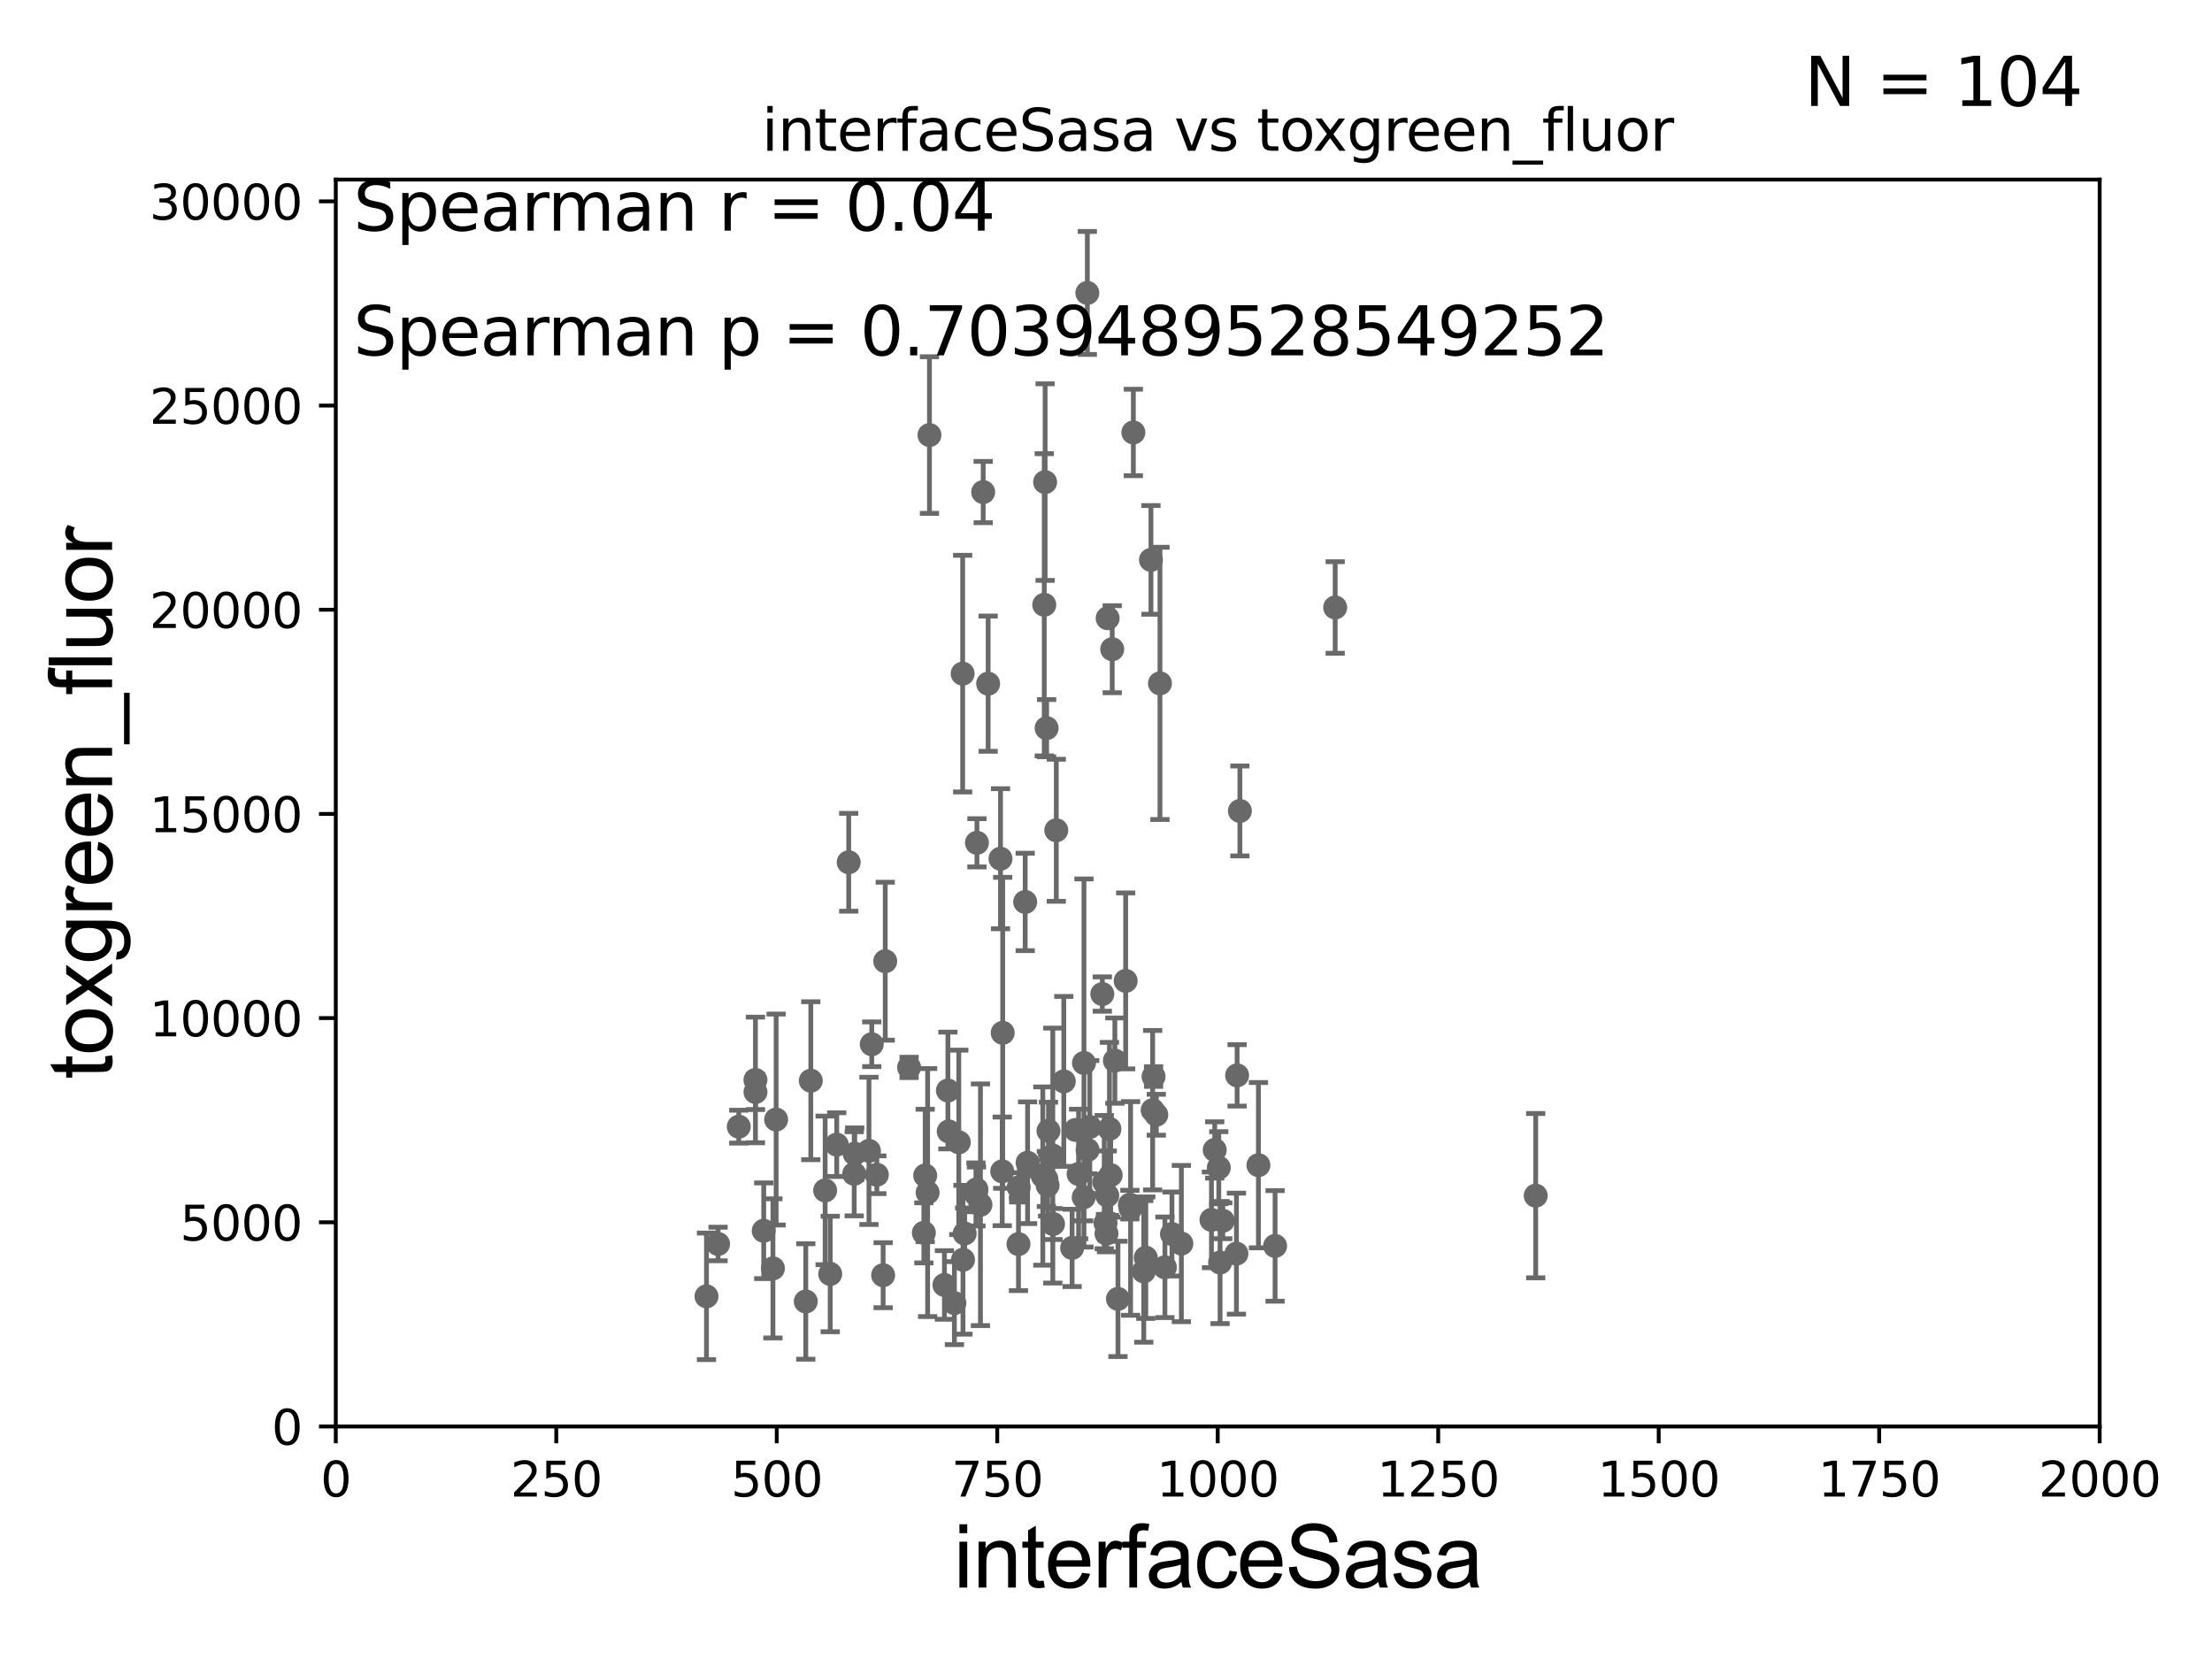 <?xml version="1.0" encoding="utf-8" standalone="no"?>
<!DOCTYPE svg PUBLIC "-//W3C//DTD SVG 1.1//EN"
  "http://www.w3.org/Graphics/SVG/1.1/DTD/svg11.dtd">
<svg xmlns:xlink="http://www.w3.org/1999/xlink" width="460.8pt" height="345.6pt" viewBox="0 0 460.8 345.6" xmlns="http://www.w3.org/2000/svg" version="1.1">
 <defs>
  <style type="text/css">*{stroke-linejoin: round; stroke-linecap: butt}</style>
 </defs>
 <g id="figure_1">
  <g id="patch_1">
   <path d="M 0 345.6 
L 460.8 345.6 
L 460.8 0 
L 0 0 
z
" style="fill: #ffffff"/>
  </g>
  <g id="axes_1">
   <g id="patch_2">
    <path d="M 69.95 297.16 
L 437.4 297.16 
L 437.4 37.411 
L 69.95 37.411 
z
" style="fill: #ffffff"/>
   </g>
   <g id="PathCollection_1">
    <defs>
     <path id="m8531f8c0d4" d="M 0 1.118 
C 0.297 1.118 0.581 1 0.791 0.791 
C 1 0.581 1.118 0.297 1.118 0 
C 1.118 -0.297 1 -0.581 0.791 -0.791 
C 0.581 -1 0.297 -1.118 0 -1.118 
C -0.297 -1.118 -0.581 -1 -0.791 -0.791 
C -1 -0.581 -1.118 -0.297 -1.118 0 
C -1.118 0.297 -1 0.581 -0.791 0.791 
C -0.581 1 -0.297 1.118 0 1.118 
z
" style="stroke: #696969"/>
    </defs>
    <g clip-path="url(#p3df8424fea)">
     <use xlink:href="#m8531f8c0d4" x="319.915" y="249.078" style="fill: #696969; stroke: #696969"/>
     <use xlink:href="#m8531f8c0d4" x="240.309" y="224.265" style="fill: #696969; stroke: #696969"/>
     <use xlink:href="#m8531f8c0d4" x="232.247" y="220.942" style="fill: #696969; stroke: #696969"/>
     <use xlink:href="#m8531f8c0d4" x="224.691" y="244.565" style="fill: #696969; stroke: #696969"/>
     <use xlink:href="#m8531f8c0d4" x="234.498" y="204.337" style="fill: #696969; stroke: #696969"/>
     <use xlink:href="#m8531f8c0d4" x="230.66" y="249.049" style="fill: #696969; stroke: #696969"/>
     <use xlink:href="#m8531f8c0d4" x="197.632" y="235.698" style="fill: #696969; stroke: #696969"/>
     <use xlink:href="#m8531f8c0d4" x="235.372" y="250.948" style="fill: #696969; stroke: #696969"/>
     <use xlink:href="#m8531f8c0d4" x="184.411" y="200.238" style="fill: #696969; stroke: #696969"/>
     <use xlink:href="#m8531f8c0d4" x="197.466" y="227.178" style="fill: #696969; stroke: #696969"/>
     <use xlink:href="#m8531f8c0d4" x="240.879" y="232.221" style="fill: #696969; stroke: #696969"/>
     <use xlink:href="#m8531f8c0d4" x="230.746" y="128.792" style="fill: #696969; stroke: #696969"/>
     <use xlink:href="#m8531f8c0d4" x="244.14" y="257.067" style="fill: #696969; stroke: #696969"/>
     <use xlink:href="#m8531f8c0d4" x="167.859" y="271.123" style="fill: #696969; stroke: #696969"/>
     <use xlink:href="#m8531f8c0d4" x="174.308" y="238.445" style="fill: #696969; stroke: #696969"/>
     <use xlink:href="#m8531f8c0d4" x="257.711" y="224.02" style="fill: #696969; stroke: #696969"/>
     <use xlink:href="#m8531f8c0d4" x="225.811" y="221.439" style="fill: #696969; stroke: #696969"/>
     <use xlink:href="#m8531f8c0d4" x="242.674" y="264.002" style="fill: #696969; stroke: #696969"/>
     <use xlink:href="#m8531f8c0d4" x="198.818" y="271.462" style="fill: #696969; stroke: #696969"/>
     <use xlink:href="#m8531f8c0d4" x="278.142" y="126.549" style="fill: #696969; stroke: #696969"/>
     <use xlink:href="#m8531f8c0d4" x="189.379" y="222.359" style="fill: #696969; stroke: #696969"/>
     <use xlink:href="#m8531f8c0d4" x="220.044" y="172.961" style="fill: #696969; stroke: #696969"/>
     <use xlink:href="#m8531f8c0d4" x="205.848" y="142.422" style="fill: #696969; stroke: #696969"/>
     <use xlink:href="#m8531f8c0d4" x="176.801" y="179.629" style="fill: #696969; stroke: #696969"/>
     <use xlink:href="#m8531f8c0d4" x="217.235" y="244.995" style="fill: #696969; stroke: #696969"/>
     <use xlink:href="#m8531f8c0d4" x="257.572" y="261.154" style="fill: #696969; stroke: #696969"/>
     <use xlink:href="#m8531f8c0d4" x="240.116" y="231.272" style="fill: #696969; stroke: #696969"/>
     <use xlink:href="#m8531f8c0d4" x="204.817" y="102.509" style="fill: #696969; stroke: #696969"/>
     <use xlink:href="#m8531f8c0d4" x="232.892" y="270.583" style="fill: #696969; stroke: #696969"/>
     <use xlink:href="#m8531f8c0d4" x="224.071" y="235.386" style="fill: #696969; stroke: #696969"/>
     <use xlink:href="#m8531f8c0d4" x="225.752" y="249.416" style="fill: #696969; stroke: #696969"/>
     <use xlink:href="#m8531f8c0d4" x="253.048" y="239.557" style="fill: #696969; stroke: #696969"/>
     <use xlink:href="#m8531f8c0d4" x="218.032" y="151.688" style="fill: #696969; stroke: #696969"/>
     <use xlink:href="#m8531f8c0d4" x="214.277" y="243.002" style="fill: #696969; stroke: #696969"/>
     <use xlink:href="#m8531f8c0d4" x="192.733" y="244.876" style="fill: #696969; stroke: #696969"/>
     <use xlink:href="#m8531f8c0d4" x="219.317" y="240.73" style="fill: #696969; stroke: #696969"/>
     <use xlink:href="#m8531f8c0d4" x="258.292" y="168.936" style="fill: #696969; stroke: #696969"/>
     <use xlink:href="#m8531f8c0d4" x="230.035" y="246.254" style="fill: #696969; stroke: #696969"/>
     <use xlink:href="#m8531f8c0d4" x="231.696" y="135.242" style="fill: #696969; stroke: #696969"/>
     <use xlink:href="#m8531f8c0d4" x="227.015" y="234.772" style="fill: #696969; stroke: #696969"/>
     <use xlink:href="#m8531f8c0d4" x="200.538" y="140.33" style="fill: #696969; stroke: #696969"/>
     <use xlink:href="#m8531f8c0d4" x="230.502" y="256.979" style="fill: #696969; stroke: #696969"/>
     <use xlink:href="#m8531f8c0d4" x="213.566" y="187.893" style="fill: #696969; stroke: #696969"/>
     <use xlink:href="#m8531f8c0d4" x="238.268" y="264.858" style="fill: #696969; stroke: #696969"/>
     <use xlink:href="#m8531f8c0d4" x="226.511" y="61.025" style="fill: #696969; stroke: #696969"/>
     <use xlink:href="#m8531f8c0d4" x="254.733" y="254.306" style="fill: #696969; stroke: #696969"/>
     <use xlink:href="#m8531f8c0d4" x="231.376" y="244.799" style="fill: #696969; stroke: #696969"/>
     <use xlink:href="#m8531f8c0d4" x="218.238" y="246.932" style="fill: #696969; stroke: #696969"/>
     <use xlink:href="#m8531f8c0d4" x="181.603" y="217.537" style="fill: #696969; stroke: #696969"/>
     <use xlink:href="#m8531f8c0d4" x="218.416" y="235.577" style="fill: #696969; stroke: #696969"/>
     <use xlink:href="#m8531f8c0d4" x="212.166" y="259.17" style="fill: #696969; stroke: #696969"/>
     <use xlink:href="#m8531f8c0d4" x="223.342" y="259.963" style="fill: #696969; stroke: #696969"/>
     <use xlink:href="#m8531f8c0d4" x="203.309" y="248.825" style="fill: #696969; stroke: #696969"/>
     <use xlink:href="#m8531f8c0d4" x="230.303" y="254.79" style="fill: #696969; stroke: #696969"/>
     <use xlink:href="#m8531f8c0d4" x="172.95" y="265.393" style="fill: #696969; stroke: #696969"/>
     <use xlink:href="#m8531f8c0d4" x="217.977" y="245.604" style="fill: #696969; stroke: #696969"/>
     <use xlink:href="#m8531f8c0d4" x="238.689" y="261.998" style="fill: #696969; stroke: #696969"/>
     <use xlink:href="#m8531f8c0d4" x="177.945" y="244.527" style="fill: #696969; stroke: #696969"/>
     <use xlink:href="#m8531f8c0d4" x="153.901" y="234.705" style="fill: #696969; stroke: #696969"/>
     <use xlink:href="#m8531f8c0d4" x="149.587" y="259.145" style="fill: #696969; stroke: #696969"/>
     <use xlink:href="#m8531f8c0d4" x="253.895" y="243.257" style="fill: #696969; stroke: #696969"/>
     <use xlink:href="#m8531f8c0d4" x="212.212" y="247.342" style="fill: #696969; stroke: #696969"/>
     <use xlink:href="#m8531f8c0d4" x="178.052" y="240.348" style="fill: #696969; stroke: #696969"/>
     <use xlink:href="#m8531f8c0d4" x="181.021" y="239.745" style="fill: #696969; stroke: #696969"/>
     <use xlink:href="#m8531f8c0d4" x="252.371" y="254.12" style="fill: #696969; stroke: #696969"/>
     <use xlink:href="#m8531f8c0d4" x="262.152" y="242.725" style="fill: #696969; stroke: #696969"/>
     <use xlink:href="#m8531f8c0d4" x="226.563" y="239.555" style="fill: #696969; stroke: #696969"/>
     <use xlink:href="#m8531f8c0d4" x="246.1" y="259.057" style="fill: #696969; stroke: #696969"/>
     <use xlink:href="#m8531f8c0d4" x="161.017" y="264.228" style="fill: #696969; stroke: #696969"/>
     <use xlink:href="#m8531f8c0d4" x="200.606" y="262.433" style="fill: #696969; stroke: #696969"/>
     <use xlink:href="#m8531f8c0d4" x="147.173" y="270.048" style="fill: #696969; stroke: #696969"/>
     <use xlink:href="#m8531f8c0d4" x="159.097" y="256.394" style="fill: #696969; stroke: #696969"/>
     <use xlink:href="#m8531f8c0d4" x="168.904" y="225.132" style="fill: #696969; stroke: #696969"/>
     <use xlink:href="#m8531f8c0d4" x="171.892" y="247.985" style="fill: #696969; stroke: #696969"/>
     <use xlink:href="#m8531f8c0d4" x="157.372" y="224.972" style="fill: #696969; stroke: #696969"/>
     <use xlink:href="#m8531f8c0d4" x="235.521" y="251.738" style="fill: #696969; stroke: #696969"/>
     <use xlink:href="#m8531f8c0d4" x="208.881" y="215.157" style="fill: #696969; stroke: #696969"/>
     <use xlink:href="#m8531f8c0d4" x="157.381" y="227.481" style="fill: #696969; stroke: #696969"/>
     <use xlink:href="#m8531f8c0d4" x="199.733" y="237.963" style="fill: #696969; stroke: #696969"/>
     <use xlink:href="#m8531f8c0d4" x="183.972" y="265.648" style="fill: #696969; stroke: #696969"/>
     <use xlink:href="#m8531f8c0d4" x="214.066" y="242.219" style="fill: #696969; stroke: #696969"/>
     <use xlink:href="#m8531f8c0d4" x="229.631" y="207.078" style="fill: #696969; stroke: #696969"/>
     <use xlink:href="#m8531f8c0d4" x="204.244" y="250.973" style="fill: #696969; stroke: #696969"/>
     <use xlink:href="#m8531f8c0d4" x="217.538" y="125.986" style="fill: #696969; stroke: #696969"/>
     <use xlink:href="#m8531f8c0d4" x="182.662" y="244.721" style="fill: #696969; stroke: #696969"/>
     <use xlink:href="#m8531f8c0d4" x="231.117" y="235.172" style="fill: #696969; stroke: #696969"/>
     <use xlink:href="#m8531f8c0d4" x="193.242" y="248.435" style="fill: #696969; stroke: #696969"/>
     <use xlink:href="#m8531f8c0d4" x="221.609" y="225.274" style="fill: #696969; stroke: #696969"/>
     <use xlink:href="#m8531f8c0d4" x="161.682" y="233.224" style="fill: #696969; stroke: #696969"/>
     <use xlink:href="#m8531f8c0d4" x="236.098" y="90.087" style="fill: #696969; stroke: #696969"/>
     <use xlink:href="#m8531f8c0d4" x="193.623" y="90.631" style="fill: #696969; stroke: #696969"/>
     <use xlink:href="#m8531f8c0d4" x="217.718" y="100.43" style="fill: #696969; stroke: #696969"/>
     <use xlink:href="#m8531f8c0d4" x="241.643" y="142.359" style="fill: #696969; stroke: #696969"/>
     <use xlink:href="#m8531f8c0d4" x="200.959" y="256.965" style="fill: #696969; stroke: #696969"/>
     <use xlink:href="#m8531f8c0d4" x="254.164" y="263.01" style="fill: #696969; stroke: #696969"/>
     <use xlink:href="#m8531f8c0d4" x="203.413" y="247.776" style="fill: #696969; stroke: #696969"/>
     <use xlink:href="#m8531f8c0d4" x="265.624" y="259.55" style="fill: #696969; stroke: #696969"/>
     <use xlink:href="#m8531f8c0d4" x="203.514" y="175.574" style="fill: #696969; stroke: #696969"/>
     <use xlink:href="#m8531f8c0d4" x="192.456" y="256.824" style="fill: #696969; stroke: #696969"/>
     <use xlink:href="#m8531f8c0d4" x="239.765" y="116.636" style="fill: #696969; stroke: #696969"/>
     <use xlink:href="#m8531f8c0d4" x="219.363" y="254.98" style="fill: #696969; stroke: #696969"/>
     <use xlink:href="#m8531f8c0d4" x="196.742" y="267.68" style="fill: #696969; stroke: #696969"/>
     <use xlink:href="#m8531f8c0d4" x="208.424" y="178.886" style="fill: #696969; stroke: #696969"/>
     <use xlink:href="#m8531f8c0d4" x="208.782" y="244.01" style="fill: #696969; stroke: #696969"/>
    </g>
   </g>
   <g id="matplotlib.axis_1">
    <g id="xtick_1">
     <g id="line2d_1">
      <defs>
       <path id="m3cd7082cc2" d="M 0 0 
L 0 3.5 
" style="stroke: #000000; stroke-width: 0.8"/>
      </defs>
      <g>
       <use xlink:href="#m3cd7082cc2" x="69.95" y="297.16" style="stroke: #000000; stroke-width: 0.8"/>
      </g>
     </g>
     <g id="text_1">
      <!-- 0 -->
      <g transform="translate(66.769 311.758)scale(0.1 -0.1)">
       <defs>
        <path id="DejaVuSans-30" d="M 2034 4250 
Q 1547 4250 1301 3770 
Q 1056 3291 1056 2328 
Q 1056 1369 1301 889 
Q 1547 409 2034 409 
Q 2525 409 2770 889 
Q 3016 1369 3016 2328 
Q 3016 3291 2770 3770 
Q 2525 4250 2034 4250 
z
M 2034 4750 
Q 2819 4750 3233 4129 
Q 3647 3509 3647 2328 
Q 3647 1150 3233 529 
Q 2819 -91 2034 -91 
Q 1250 -91 836 529 
Q 422 1150 422 2328 
Q 422 3509 836 4129 
Q 1250 4750 2034 4750 
z
" transform="scale(0.016)"/>
       </defs>
       <use xlink:href="#DejaVuSans-30"/>
      </g>
     </g>
    </g>
    <g id="xtick_2">
     <g id="line2d_2">
      <g>
       <use xlink:href="#m3cd7082cc2" x="115.881" y="297.16" style="stroke: #000000; stroke-width: 0.8"/>
      </g>
     </g>
     <g id="text_2">
      <!-- 250 -->
      <g transform="translate(106.338 311.758)scale(0.1 -0.1)">
       <defs>
        <path id="DejaVuSans-32" d="M 1228 531 
L 3431 531 
L 3431 0 
L 469 0 
L 469 531 
Q 828 903 1448 1529 
Q 2069 2156 2228 2338 
Q 2531 2678 2651 2914 
Q 2772 3150 2772 3378 
Q 2772 3750 2511 3984 
Q 2250 4219 1831 4219 
Q 1534 4219 1204 4116 
Q 875 4013 500 3803 
L 500 4441 
Q 881 4594 1212 4672 
Q 1544 4750 1819 4750 
Q 2544 4750 2975 4387 
Q 3406 4025 3406 3419 
Q 3406 3131 3298 2873 
Q 3191 2616 2906 2266 
Q 2828 2175 2409 1742 
Q 1991 1309 1228 531 
z
" transform="scale(0.016)"/>
        <path id="DejaVuSans-35" d="M 691 4666 
L 3169 4666 
L 3169 4134 
L 1269 4134 
L 1269 2991 
Q 1406 3038 1543 3061 
Q 1681 3084 1819 3084 
Q 2600 3084 3056 2656 
Q 3513 2228 3513 1497 
Q 3513 744 3044 326 
Q 2575 -91 1722 -91 
Q 1428 -91 1123 -41 
Q 819 9 494 109 
L 494 744 
Q 775 591 1075 516 
Q 1375 441 1709 441 
Q 2250 441 2565 725 
Q 2881 1009 2881 1497 
Q 2881 1984 2565 2268 
Q 2250 2553 1709 2553 
Q 1456 2553 1204 2497 
Q 953 2441 691 2322 
L 691 4666 
z
" transform="scale(0.016)"/>
       </defs>
       <use xlink:href="#DejaVuSans-32"/>
       <use xlink:href="#DejaVuSans-35" x="63.623"/>
       <use xlink:href="#DejaVuSans-30" x="127.246"/>
      </g>
     </g>
    </g>
    <g id="xtick_3">
     <g id="line2d_3">
      <g>
       <use xlink:href="#m3cd7082cc2" x="161.812" y="297.16" style="stroke: #000000; stroke-width: 0.8"/>
      </g>
     </g>
     <g id="text_3">
      <!-- 500 -->
      <g transform="translate(152.269 311.758)scale(0.1 -0.1)">
       <use xlink:href="#DejaVuSans-35"/>
       <use xlink:href="#DejaVuSans-30" x="63.623"/>
       <use xlink:href="#DejaVuSans-30" x="127.246"/>
      </g>
     </g>
    </g>
    <g id="xtick_4">
     <g id="line2d_4">
      <g>
       <use xlink:href="#m3cd7082cc2" x="207.744" y="297.16" style="stroke: #000000; stroke-width: 0.8"/>
      </g>
     </g>
     <g id="text_4">
      <!-- 750 -->
      <g transform="translate(198.2 311.758)scale(0.1 -0.1)">
       <defs>
        <path id="DejaVuSans-37" d="M 525 4666 
L 3525 4666 
L 3525 4397 
L 1831 0 
L 1172 0 
L 2766 4134 
L 525 4134 
L 525 4666 
z
" transform="scale(0.016)"/>
       </defs>
       <use xlink:href="#DejaVuSans-37"/>
       <use xlink:href="#DejaVuSans-35" x="63.623"/>
       <use xlink:href="#DejaVuSans-30" x="127.246"/>
      </g>
     </g>
    </g>
    <g id="xtick_5">
     <g id="line2d_5">
      <g>
       <use xlink:href="#m3cd7082cc2" x="253.675" y="297.16" style="stroke: #000000; stroke-width: 0.8"/>
      </g>
     </g>
     <g id="text_5">
      <!-- 1000 -->
      <g transform="translate(240.95 311.758)scale(0.1 -0.1)">
       <defs>
        <path id="DejaVuSans-31" d="M 794 531 
L 1825 531 
L 1825 4091 
L 703 3866 
L 703 4441 
L 1819 4666 
L 2450 4666 
L 2450 531 
L 3481 531 
L 3481 0 
L 794 0 
L 794 531 
z
" transform="scale(0.016)"/>
       </defs>
       <use xlink:href="#DejaVuSans-31"/>
       <use xlink:href="#DejaVuSans-30" x="63.623"/>
       <use xlink:href="#DejaVuSans-30" x="127.246"/>
       <use xlink:href="#DejaVuSans-30" x="190.869"/>
      </g>
     </g>
    </g>
    <g id="xtick_6">
     <g id="line2d_6">
      <g>
       <use xlink:href="#m3cd7082cc2" x="299.606" y="297.16" style="stroke: #000000; stroke-width: 0.8"/>
      </g>
     </g>
     <g id="text_6">
      <!-- 1250 -->
      <g transform="translate(286.881 311.758)scale(0.1 -0.1)">
       <use xlink:href="#DejaVuSans-31"/>
       <use xlink:href="#DejaVuSans-32" x="63.623"/>
       <use xlink:href="#DejaVuSans-35" x="127.246"/>
       <use xlink:href="#DejaVuSans-30" x="190.869"/>
      </g>
     </g>
    </g>
    <g id="xtick_7">
     <g id="line2d_7">
      <g>
       <use xlink:href="#m3cd7082cc2" x="345.538" y="297.16" style="stroke: #000000; stroke-width: 0.8"/>
      </g>
     </g>
     <g id="text_7">
      <!-- 1500 -->
      <g transform="translate(332.812 311.758)scale(0.1 -0.1)">
       <use xlink:href="#DejaVuSans-31"/>
       <use xlink:href="#DejaVuSans-35" x="63.623"/>
       <use xlink:href="#DejaVuSans-30" x="127.246"/>
       <use xlink:href="#DejaVuSans-30" x="190.869"/>
      </g>
     </g>
    </g>
    <g id="xtick_8">
     <g id="line2d_8">
      <g>
       <use xlink:href="#m3cd7082cc2" x="391.469" y="297.16" style="stroke: #000000; stroke-width: 0.8"/>
      </g>
     </g>
     <g id="text_8">
      <!-- 1750 -->
      <g transform="translate(378.744 311.758)scale(0.1 -0.1)">
       <use xlink:href="#DejaVuSans-31"/>
       <use xlink:href="#DejaVuSans-37" x="63.623"/>
       <use xlink:href="#DejaVuSans-35" x="127.246"/>
       <use xlink:href="#DejaVuSans-30" x="190.869"/>
      </g>
     </g>
    </g>
    <g id="xtick_9">
     <g id="line2d_9">
      <g>
       <use xlink:href="#m3cd7082cc2" x="437.4" y="297.16" style="stroke: #000000; stroke-width: 0.8"/>
      </g>
     </g>
     <g id="text_9">
      <!-- 2000 -->
      <g transform="translate(424.675 311.758)scale(0.1 -0.1)">
       <use xlink:href="#DejaVuSans-32"/>
       <use xlink:href="#DejaVuSans-30" x="63.623"/>
       <use xlink:href="#DejaVuSans-30" x="127.246"/>
       <use xlink:href="#DejaVuSans-30" x="190.869"/>
      </g>
     </g>
    </g>
    <g id="text_10">
     <!-- interfaceSasa -->
     <g transform="translate(198.646 330.722)scale(0.18 -0.18)">
      <defs>
       <path id="ArialMT-69" d="M 425 3934 
L 425 4581 
L 988 4581 
L 988 3934 
L 425 3934 
z
M 425 0 
L 425 3319 
L 988 3319 
L 988 0 
L 425 0 
z
" transform="scale(0.016)"/>
       <path id="ArialMT-6e" d="M 422 0 
L 422 3319 
L 928 3319 
L 928 2847 
Q 1294 3394 1984 3394 
Q 2284 3394 2536 3286 
Q 2788 3178 2913 3003 
Q 3038 2828 3088 2588 
Q 3119 2431 3119 2041 
L 3119 0 
L 2556 0 
L 2556 2019 
Q 2556 2363 2490 2533 
Q 2425 2703 2258 2804 
Q 2091 2906 1866 2906 
Q 1506 2906 1245 2678 
Q 984 2450 984 1813 
L 984 0 
L 422 0 
z
" transform="scale(0.016)"/>
       <path id="ArialMT-74" d="M 1650 503 
L 1731 6 
Q 1494 -44 1306 -44 
Q 1000 -44 831 53 
Q 663 150 594 308 
Q 525 466 525 972 
L 525 2881 
L 113 2881 
L 113 3319 
L 525 3319 
L 525 4141 
L 1084 4478 
L 1084 3319 
L 1650 3319 
L 1650 2881 
L 1084 2881 
L 1084 941 
Q 1084 700 1114 631 
Q 1144 563 1211 522 
Q 1278 481 1403 481 
Q 1497 481 1650 503 
z
" transform="scale(0.016)"/>
       <path id="ArialMT-65" d="M 2694 1069 
L 3275 997 
Q 3138 488 2766 206 
Q 2394 -75 1816 -75 
Q 1088 -75 661 373 
Q 234 822 234 1631 
Q 234 2469 665 2931 
Q 1097 3394 1784 3394 
Q 2450 3394 2872 2941 
Q 3294 2488 3294 1666 
Q 3294 1616 3291 1516 
L 816 1516 
Q 847 969 1125 678 
Q 1403 388 1819 388 
Q 2128 388 2347 550 
Q 2566 713 2694 1069 
z
M 847 1978 
L 2700 1978 
Q 2663 2397 2488 2606 
Q 2219 2931 1791 2931 
Q 1403 2931 1139 2672 
Q 875 2413 847 1978 
z
" transform="scale(0.016)"/>
       <path id="ArialMT-72" d="M 416 0 
L 416 3319 
L 922 3319 
L 922 2816 
Q 1116 3169 1280 3281 
Q 1444 3394 1641 3394 
Q 1925 3394 2219 3213 
L 2025 2691 
Q 1819 2813 1613 2813 
Q 1428 2813 1281 2702 
Q 1134 2591 1072 2394 
Q 978 2094 978 1738 
L 978 0 
L 416 0 
z
" transform="scale(0.016)"/>
       <path id="ArialMT-66" d="M 556 0 
L 556 2881 
L 59 2881 
L 59 3319 
L 556 3319 
L 556 3672 
Q 556 4006 616 4169 
Q 697 4388 901 4523 
Q 1106 4659 1475 4659 
Q 1713 4659 2000 4603 
L 1916 4113 
Q 1741 4144 1584 4144 
Q 1328 4144 1222 4034 
Q 1116 3925 1116 3625 
L 1116 3319 
L 1763 3319 
L 1763 2881 
L 1116 2881 
L 1116 0 
L 556 0 
z
" transform="scale(0.016)"/>
       <path id="ArialMT-61" d="M 2588 409 
Q 2275 144 1986 34 
Q 1697 -75 1366 -75 
Q 819 -75 525 192 
Q 231 459 231 875 
Q 231 1119 342 1320 
Q 453 1522 633 1644 
Q 813 1766 1038 1828 
Q 1203 1872 1538 1913 
Q 2219 1994 2541 2106 
Q 2544 2222 2544 2253 
Q 2544 2597 2384 2738 
Q 2169 2928 1744 2928 
Q 1347 2928 1158 2789 
Q 969 2650 878 2297 
L 328 2372 
Q 403 2725 575 2942 
Q 747 3159 1072 3276 
Q 1397 3394 1825 3394 
Q 2250 3394 2515 3294 
Q 2781 3194 2906 3042 
Q 3031 2891 3081 2659 
Q 3109 2516 3109 2141 
L 3109 1391 
Q 3109 606 3145 398 
Q 3181 191 3288 0 
L 2700 0 
Q 2613 175 2588 409 
z
M 2541 1666 
Q 2234 1541 1622 1453 
Q 1275 1403 1131 1340 
Q 988 1278 909 1158 
Q 831 1038 831 891 
Q 831 666 1001 516 
Q 1172 366 1500 366 
Q 1825 366 2078 508 
Q 2331 650 2450 897 
Q 2541 1088 2541 1459 
L 2541 1666 
z
" transform="scale(0.016)"/>
       <path id="ArialMT-63" d="M 2588 1216 
L 3141 1144 
Q 3050 572 2676 248 
Q 2303 -75 1759 -75 
Q 1078 -75 664 370 
Q 250 816 250 1647 
Q 250 2184 428 2587 
Q 606 2991 970 3192 
Q 1334 3394 1763 3394 
Q 2303 3394 2647 3120 
Q 2991 2847 3088 2344 
L 2541 2259 
Q 2463 2594 2264 2762 
Q 2066 2931 1784 2931 
Q 1359 2931 1093 2626 
Q 828 2322 828 1663 
Q 828 994 1084 691 
Q 1341 388 1753 388 
Q 2084 388 2306 591 
Q 2528 794 2588 1216 
z
" transform="scale(0.016)"/>
       <path id="ArialMT-53" d="M 288 1472 
L 859 1522 
Q 900 1178 1048 958 
Q 1197 738 1509 602 
Q 1822 466 2213 466 
Q 2559 466 2825 569 
Q 3091 672 3220 851 
Q 3350 1031 3350 1244 
Q 3350 1459 3225 1620 
Q 3100 1781 2813 1891 
Q 2628 1963 1997 2114 
Q 1366 2266 1113 2400 
Q 784 2572 623 2826 
Q 463 3081 463 3397 
Q 463 3744 659 4045 
Q 856 4347 1234 4503 
Q 1613 4659 2075 4659 
Q 2584 4659 2973 4495 
Q 3363 4331 3572 4012 
Q 3781 3694 3797 3291 
L 3216 3247 
Q 3169 3681 2898 3903 
Q 2628 4125 2100 4125 
Q 1550 4125 1298 3923 
Q 1047 3722 1047 3438 
Q 1047 3191 1225 3031 
Q 1400 2872 2139 2705 
Q 2878 2538 3153 2413 
Q 3553 2228 3743 1945 
Q 3934 1663 3934 1294 
Q 3934 928 3725 604 
Q 3516 281 3123 101 
Q 2731 -78 2241 -78 
Q 1619 -78 1198 103 
Q 778 284 539 648 
Q 300 1013 288 1472 
z
" transform="scale(0.016)"/>
       <path id="ArialMT-73" d="M 197 991 
L 753 1078 
Q 800 744 1014 566 
Q 1228 388 1613 388 
Q 2000 388 2187 545 
Q 2375 703 2375 916 
Q 2375 1106 2209 1216 
Q 2094 1291 1634 1406 
Q 1016 1563 777 1677 
Q 538 1791 414 1992 
Q 291 2194 291 2438 
Q 291 2659 392 2848 
Q 494 3038 669 3163 
Q 800 3259 1026 3326 
Q 1253 3394 1513 3394 
Q 1903 3394 2198 3281 
Q 2494 3169 2634 2976 
Q 2775 2784 2828 2463 
L 2278 2388 
Q 2241 2644 2061 2787 
Q 1881 2931 1553 2931 
Q 1166 2931 1000 2803 
Q 834 2675 834 2503 
Q 834 2394 903 2306 
Q 972 2216 1119 2156 
Q 1203 2125 1616 2013 
Q 2213 1853 2448 1751 
Q 2684 1650 2818 1456 
Q 2953 1263 2953 975 
Q 2953 694 2789 445 
Q 2625 197 2315 61 
Q 2006 -75 1616 -75 
Q 969 -75 630 194 
Q 291 463 197 991 
z
" transform="scale(0.016)"/>
      </defs>
      <use xlink:href="#ArialMT-69"/>
      <use xlink:href="#ArialMT-6e" x="22.217"/>
      <use xlink:href="#ArialMT-74" x="77.832"/>
      <use xlink:href="#ArialMT-65" x="105.615"/>
      <use xlink:href="#ArialMT-72" x="161.23"/>
      <use xlink:href="#ArialMT-66" x="194.531"/>
      <use xlink:href="#ArialMT-61" x="222.314"/>
      <use xlink:href="#ArialMT-63" x="277.93"/>
      <use xlink:href="#ArialMT-65" x="327.93"/>
      <use xlink:href="#ArialMT-53" x="383.545"/>
      <use xlink:href="#ArialMT-61" x="450.244"/>
      <use xlink:href="#ArialMT-73" x="505.859"/>
      <use xlink:href="#ArialMT-61" x="555.859"/>
     </g>
    </g>
   </g>
   <g id="matplotlib.axis_2">
    <g id="ytick_1">
     <g id="line2d_10">
      <defs>
       <path id="md606898cbe" d="M 0 0 
L -3.5 0 
" style="stroke: #000000; stroke-width: 0.8"/>
      </defs>
      <g>
       <use xlink:href="#md606898cbe" x="69.95" y="297.16" style="stroke: #000000; stroke-width: 0.8"/>
      </g>
     </g>
     <g id="text_11">
      <!-- 0 -->
      <g transform="translate(56.587 300.959)scale(0.1 -0.1)">
       <use xlink:href="#DejaVuSans-30"/>
      </g>
     </g>
    </g>
    <g id="ytick_2">
     <g id="line2d_11">
      <g>
       <use xlink:href="#md606898cbe" x="69.95" y="254.625" style="stroke: #000000; stroke-width: 0.8"/>
      </g>
     </g>
     <g id="text_12">
      <!-- 5000 -->
      <g transform="translate(37.5 258.424)scale(0.1 -0.1)">
       <use xlink:href="#DejaVuSans-35"/>
       <use xlink:href="#DejaVuSans-30" x="63.623"/>
       <use xlink:href="#DejaVuSans-30" x="127.246"/>
       <use xlink:href="#DejaVuSans-30" x="190.869"/>
      </g>
     </g>
    </g>
    <g id="ytick_3">
     <g id="line2d_12">
      <g>
       <use xlink:href="#md606898cbe" x="69.95" y="212.089" style="stroke: #000000; stroke-width: 0.8"/>
      </g>
     </g>
     <g id="text_13">
      <!-- 10000 -->
      <g transform="translate(31.137 215.888)scale(0.1 -0.1)">
       <use xlink:href="#DejaVuSans-31"/>
       <use xlink:href="#DejaVuSans-30" x="63.623"/>
       <use xlink:href="#DejaVuSans-30" x="127.246"/>
       <use xlink:href="#DejaVuSans-30" x="190.869"/>
       <use xlink:href="#DejaVuSans-30" x="254.492"/>
      </g>
     </g>
    </g>
    <g id="ytick_4">
     <g id="line2d_13">
      <g>
       <use xlink:href="#md606898cbe" x="69.95" y="169.554" style="stroke: #000000; stroke-width: 0.8"/>
      </g>
     </g>
     <g id="text_14">
      <!-- 15000 -->
      <g transform="translate(31.137 173.353)scale(0.1 -0.1)">
       <use xlink:href="#DejaVuSans-31"/>
       <use xlink:href="#DejaVuSans-35" x="63.623"/>
       <use xlink:href="#DejaVuSans-30" x="127.246"/>
       <use xlink:href="#DejaVuSans-30" x="190.869"/>
       <use xlink:href="#DejaVuSans-30" x="254.492"/>
      </g>
     </g>
    </g>
    <g id="ytick_5">
     <g id="line2d_14">
      <g>
       <use xlink:href="#md606898cbe" x="69.95" y="127.018" style="stroke: #000000; stroke-width: 0.8"/>
      </g>
     </g>
     <g id="text_15">
      <!-- 20000 -->
      <g transform="translate(31.137 130.817)scale(0.1 -0.1)">
       <use xlink:href="#DejaVuSans-32"/>
       <use xlink:href="#DejaVuSans-30" x="63.623"/>
       <use xlink:href="#DejaVuSans-30" x="127.246"/>
       <use xlink:href="#DejaVuSans-30" x="190.869"/>
       <use xlink:href="#DejaVuSans-30" x="254.492"/>
      </g>
     </g>
    </g>
    <g id="ytick_6">
     <g id="line2d_15">
      <g>
       <use xlink:href="#md606898cbe" x="69.95" y="84.483" style="stroke: #000000; stroke-width: 0.8"/>
      </g>
     </g>
     <g id="text_16">
      <!-- 25000 -->
      <g transform="translate(31.137 88.282)scale(0.1 -0.1)">
       <use xlink:href="#DejaVuSans-32"/>
       <use xlink:href="#DejaVuSans-35" x="63.623"/>
       <use xlink:href="#DejaVuSans-30" x="127.246"/>
       <use xlink:href="#DejaVuSans-30" x="190.869"/>
       <use xlink:href="#DejaVuSans-30" x="254.492"/>
      </g>
     </g>
    </g>
    <g id="ytick_7">
     <g id="line2d_16">
      <g>
       <use xlink:href="#md606898cbe" x="69.95" y="41.947" style="stroke: #000000; stroke-width: 0.8"/>
      </g>
     </g>
     <g id="text_17">
      <!-- 30000 -->
      <g transform="translate(31.137 45.746)scale(0.1 -0.1)">
       <defs>
        <path id="DejaVuSans-33" d="M 2597 2516 
Q 3050 2419 3304 2112 
Q 3559 1806 3559 1356 
Q 3559 666 3084 287 
Q 2609 -91 1734 -91 
Q 1441 -91 1130 -33 
Q 819 25 488 141 
L 488 750 
Q 750 597 1062 519 
Q 1375 441 1716 441 
Q 2309 441 2620 675 
Q 2931 909 2931 1356 
Q 2931 1769 2642 2001 
Q 2353 2234 1838 2234 
L 1294 2234 
L 1294 2753 
L 1863 2753 
Q 2328 2753 2575 2939 
Q 2822 3125 2822 3475 
Q 2822 3834 2567 4026 
Q 2313 4219 1838 4219 
Q 1578 4219 1281 4162 
Q 984 4106 628 3988 
L 628 4550 
Q 988 4650 1302 4700 
Q 1616 4750 1894 4750 
Q 2613 4750 3031 4423 
Q 3450 4097 3450 3541 
Q 3450 3153 3228 2886 
Q 3006 2619 2597 2516 
z
" transform="scale(0.016)"/>
       </defs>
       <use xlink:href="#DejaVuSans-33"/>
       <use xlink:href="#DejaVuSans-30" x="63.623"/>
       <use xlink:href="#DejaVuSans-30" x="127.246"/>
       <use xlink:href="#DejaVuSans-30" x="190.869"/>
       <use xlink:href="#DejaVuSans-30" x="254.492"/>
      </g>
     </g>
    </g>
    <g id="text_18">
     <!-- toxgreen_fluor -->
     <g transform="translate(23.349 224.818)rotate(-90)scale(0.18 -0.18)">
      <defs>
       <path id="ArialMT-6f" d="M 213 1659 
Q 213 2581 725 3025 
Q 1153 3394 1769 3394 
Q 2453 3394 2887 2945 
Q 3322 2497 3322 1706 
Q 3322 1066 3130 698 
Q 2938 331 2570 128 
Q 2203 -75 1769 -75 
Q 1072 -75 642 372 
Q 213 819 213 1659 
z
M 791 1659 
Q 791 1022 1069 705 
Q 1347 388 1769 388 
Q 2188 388 2466 706 
Q 2744 1025 2744 1678 
Q 2744 2294 2464 2611 
Q 2184 2928 1769 2928 
Q 1347 2928 1069 2612 
Q 791 2297 791 1659 
z
" transform="scale(0.016)"/>
       <path id="ArialMT-78" d="M 47 0 
L 1259 1725 
L 138 3319 
L 841 3319 
L 1350 2541 
Q 1494 2319 1581 2169 
Q 1719 2375 1834 2534 
L 2394 3319 
L 3066 3319 
L 1919 1756 
L 3153 0 
L 2463 0 
L 1781 1031 
L 1600 1309 
L 728 0 
L 47 0 
z
" transform="scale(0.016)"/>
       <path id="ArialMT-67" d="M 319 -275 
L 866 -356 
Q 900 -609 1056 -725 
Q 1266 -881 1628 -881 
Q 2019 -881 2231 -725 
Q 2444 -569 2519 -288 
Q 2563 -116 2559 434 
Q 2191 0 1641 0 
Q 956 0 581 494 
Q 206 988 206 1678 
Q 206 2153 378 2554 
Q 550 2956 876 3175 
Q 1203 3394 1644 3394 
Q 2231 3394 2613 2919 
L 2613 3319 
L 3131 3319 
L 3131 450 
Q 3131 -325 2973 -648 
Q 2816 -972 2473 -1159 
Q 2131 -1347 1631 -1347 
Q 1038 -1347 672 -1080 
Q 306 -813 319 -275 
z
M 784 1719 
Q 784 1066 1043 766 
Q 1303 466 1694 466 
Q 2081 466 2343 764 
Q 2606 1063 2606 1700 
Q 2606 2309 2336 2618 
Q 2066 2928 1684 2928 
Q 1309 2928 1046 2623 
Q 784 2319 784 1719 
z
" transform="scale(0.016)"/>
       <path id="ArialMT-5f" d="M -97 -1272 
L -97 -866 
L 3631 -866 
L 3631 -1272 
L -97 -1272 
z
" transform="scale(0.016)"/>
       <path id="ArialMT-6c" d="M 409 0 
L 409 4581 
L 972 4581 
L 972 0 
L 409 0 
z
" transform="scale(0.016)"/>
       <path id="ArialMT-75" d="M 2597 0 
L 2597 488 
Q 2209 -75 1544 -75 
Q 1250 -75 995 37 
Q 741 150 617 320 
Q 494 491 444 738 
Q 409 903 409 1263 
L 409 3319 
L 972 3319 
L 972 1478 
Q 972 1038 1006 884 
Q 1059 663 1231 536 
Q 1403 409 1656 409 
Q 1909 409 2131 539 
Q 2353 669 2445 892 
Q 2538 1116 2538 1541 
L 2538 3319 
L 3100 3319 
L 3100 0 
L 2597 0 
z
" transform="scale(0.016)"/>
      </defs>
      <use xlink:href="#ArialMT-74"/>
      <use xlink:href="#ArialMT-6f" x="27.783"/>
      <use xlink:href="#ArialMT-78" x="83.398"/>
      <use xlink:href="#ArialMT-67" x="133.398"/>
      <use xlink:href="#ArialMT-72" x="189.014"/>
      <use xlink:href="#ArialMT-65" x="222.314"/>
      <use xlink:href="#ArialMT-65" x="277.93"/>
      <use xlink:href="#ArialMT-6e" x="333.545"/>
      <use xlink:href="#ArialMT-5f" x="389.16"/>
      <use xlink:href="#ArialMT-66" x="444.775"/>
      <use xlink:href="#ArialMT-6c" x="472.559"/>
      <use xlink:href="#ArialMT-75" x="494.775"/>
      <use xlink:href="#ArialMT-6f" x="550.391"/>
      <use xlink:href="#ArialMT-72" x="606.006"/>
     </g>
    </g>
   </g>
   <g id="LineCollection_1">
    <path d="M 319.915 266.196 
L 319.915 231.961 
" clip-path="url(#p3df8424fea)" style="fill: none; stroke: #696969"/>
    <path d="M 240.309 226.315 
L 240.309 222.215 
" clip-path="url(#p3df8424fea)" style="fill: none; stroke: #696969"/>
    <path d="M 232.247 229.825 
L 232.247 212.058 
" clip-path="url(#p3df8424fea)" style="fill: none; stroke: #696969"/>
    <path d="M 224.691 258.057 
L 224.691 231.073 
" clip-path="url(#p3df8424fea)" style="fill: none; stroke: #696969"/>
    <path d="M 234.498 222.666 
L 234.498 186.008 
" clip-path="url(#p3df8424fea)" style="fill: none; stroke: #696969"/>
    <path d="M 230.66 258.33 
L 230.66 239.767 
" clip-path="url(#p3df8424fea)" style="fill: none; stroke: #696969"/>
    <path d="M 197.632 236.285 
L 197.632 235.111 
" clip-path="url(#p3df8424fea)" style="fill: none; stroke: #696969"/>
    <path d="M 235.372 253.936 
L 235.372 247.959 
" clip-path="url(#p3df8424fea)" style="fill: none; stroke: #696969"/>
    <path d="M 184.411 216.687 
L 184.411 183.788 
" clip-path="url(#p3df8424fea)" style="fill: none; stroke: #696969"/>
    <path d="M 197.466 239.343 
L 197.466 215.013 
" clip-path="url(#p3df8424fea)" style="fill: none; stroke: #696969"/>
    <path d="M 240.879 236.481 
L 240.879 227.961 
" clip-path="url(#p3df8424fea)" style="fill: none; stroke: #696969"/>
    <path d="M 230.746 129.373 
L 230.746 128.211 
" clip-path="url(#p3df8424fea)" style="fill: none; stroke: #696969"/>
    <path d="M 244.14 265.82 
L 244.14 248.314 
" clip-path="url(#p3df8424fea)" style="fill: none; stroke: #696969"/>
    <path d="M 167.859 283.147 
L 167.859 259.099 
" clip-path="url(#p3df8424fea)" style="fill: none; stroke: #696969"/>
    <path d="M 174.308 245.084 
L 174.308 231.807 
" clip-path="url(#p3df8424fea)" style="fill: none; stroke: #696969"/>
    <path d="M 257.711 230.419 
L 257.711 217.621 
" clip-path="url(#p3df8424fea)" style="fill: none; stroke: #696969"/>
    <path d="M 225.811 259.78 
L 225.811 183.097 
" clip-path="url(#p3df8424fea)" style="fill: none; stroke: #696969"/>
    <path d="M 242.674 274.477 
L 242.674 253.526 
" clip-path="url(#p3df8424fea)" style="fill: none; stroke: #696969"/>
    <path d="M 198.818 280.106 
L 198.818 262.818 
" clip-path="url(#p3df8424fea)" style="fill: none; stroke: #696969"/>
    <path d="M 278.142 136.084 
L 278.142 117.014 
" clip-path="url(#p3df8424fea)" style="fill: none; stroke: #696969"/>
    <path d="M 189.379 224.478 
L 189.379 220.241 
" clip-path="url(#p3df8424fea)" style="fill: none; stroke: #696969"/>
    <path d="M 220.044 187.755 
L 220.044 158.167 
" clip-path="url(#p3df8424fea)" style="fill: none; stroke: #696969"/>
    <path d="M 205.848 156.508 
L 205.848 128.336 
" clip-path="url(#p3df8424fea)" style="fill: none; stroke: #696969"/>
    <path d="M 176.801 189.823 
L 176.801 169.434 
" clip-path="url(#p3df8424fea)" style="fill: none; stroke: #696969"/>
    <path d="M 217.235 263.563 
L 217.235 226.426 
" clip-path="url(#p3df8424fea)" style="fill: none; stroke: #696969"/>
    <path d="M 257.572 273.756 
L 257.572 248.552 
" clip-path="url(#p3df8424fea)" style="fill: none; stroke: #696969"/>
    <path d="M 240.116 247.878 
L 240.116 214.667 
" clip-path="url(#p3df8424fea)" style="fill: none; stroke: #696969"/>
    <path d="M 204.817 108.892 
L 204.817 96.126 
" clip-path="url(#p3df8424fea)" style="fill: none; stroke: #696969"/>
    <path d="M 232.892 282.589 
L 232.892 258.578 
" clip-path="url(#p3df8424fea)" style="fill: none; stroke: #696969"/>
    <path d="M 224.071 236.167 
L 224.071 234.605 
" clip-path="url(#p3df8424fea)" style="fill: none; stroke: #696969"/>
    <path d="M 225.752 254.324 
L 225.752 244.507 
" clip-path="url(#p3df8424fea)" style="fill: none; stroke: #696969"/>
    <path d="M 253.048 245.419 
L 253.048 233.695 
" clip-path="url(#p3df8424fea)" style="fill: none; stroke: #696969"/>
    <path d="M 218.032 157.648 
L 218.032 145.729 
" clip-path="url(#p3df8424fea)" style="fill: none; stroke: #696969"/>
    <path d="M 214.277 244.655 
L 214.277 241.349 
" clip-path="url(#p3df8424fea)" style="fill: none; stroke: #696969"/>
    <path d="M 192.733 258.669 
L 192.733 231.084 
" clip-path="url(#p3df8424fea)" style="fill: none; stroke: #696969"/>
    <path d="M 219.317 267.286 
L 219.317 214.175 
" clip-path="url(#p3df8424fea)" style="fill: none; stroke: #696969"/>
    <path d="M 258.292 178.302 
L 258.292 159.571 
" clip-path="url(#p3df8424fea)" style="fill: none; stroke: #696969"/>
    <path d="M 230.035 260.135 
L 230.035 232.372 
" clip-path="url(#p3df8424fea)" style="fill: none; stroke: #696969"/>
    <path d="M 231.696 144.307 
L 231.696 126.177 
" clip-path="url(#p3df8424fea)" style="fill: none; stroke: #696969"/>
    <path d="M 227.015 248.615 
L 227.015 220.93 
" clip-path="url(#p3df8424fea)" style="fill: none; stroke: #696969"/>
    <path d="M 200.538 164.98 
L 200.538 115.681 
" clip-path="url(#p3df8424fea)" style="fill: none; stroke: #696969"/>
    <path d="M 230.502 260.782 
L 230.502 253.175 
" clip-path="url(#p3df8424fea)" style="fill: none; stroke: #696969"/>
    <path d="M 213.566 198.039 
L 213.566 177.747 
" clip-path="url(#p3df8424fea)" style="fill: none; stroke: #696969"/>
    <path d="M 238.268 279.607 
L 238.268 250.108 
" clip-path="url(#p3df8424fea)" style="fill: none; stroke: #696969"/>
    <path d="M 226.511 73.83 
L 226.511 48.219 
" clip-path="url(#p3df8424fea)" style="fill: none; stroke: #696969"/>
    <path d="M 254.733 258.039 
L 254.733 250.572 
" clip-path="url(#p3df8424fea)" style="fill: none; stroke: #696969"/>
    <path d="M 231.376 253.57 
L 231.376 236.028 
" clip-path="url(#p3df8424fea)" style="fill: none; stroke: #696969"/>
    <path d="M 218.238 253.324 
L 218.238 240.54 
" clip-path="url(#p3df8424fea)" style="fill: none; stroke: #696969"/>
    <path d="M 181.603 222.19 
L 181.603 212.884 
" clip-path="url(#p3df8424fea)" style="fill: none; stroke: #696969"/>
    <path d="M 218.416 241.54 
L 218.416 229.614 
" clip-path="url(#p3df8424fea)" style="fill: none; stroke: #696969"/>
    <path d="M 212.166 268.854 
L 212.166 249.486 
" clip-path="url(#p3df8424fea)" style="fill: none; stroke: #696969"/>
    <path d="M 223.342 268.012 
L 223.342 251.913 
" clip-path="url(#p3df8424fea)" style="fill: none; stroke: #696969"/>
    <path d="M 203.309 255.395 
L 203.309 242.254 
" clip-path="url(#p3df8424fea)" style="fill: none; stroke: #696969"/>
    <path d="M 230.303 256.597 
L 230.303 252.983 
" clip-path="url(#p3df8424fea)" style="fill: none; stroke: #696969"/>
    <path d="M 172.95 277.426 
L 172.95 253.359 
" clip-path="url(#p3df8424fea)" style="fill: none; stroke: #696969"/>
    <path d="M 217.977 251.339 
L 217.977 239.868 
" clip-path="url(#p3df8424fea)" style="fill: none; stroke: #696969"/>
    <path d="M 238.689 274.657 
L 238.689 249.338 
" clip-path="url(#p3df8424fea)" style="fill: none; stroke: #696969"/>
    <path d="M 177.945 253.29 
L 177.945 235.764 
" clip-path="url(#p3df8424fea)" style="fill: none; stroke: #696969"/>
    <path d="M 153.901 238.13 
L 153.901 231.279 
" clip-path="url(#p3df8424fea)" style="fill: none; stroke: #696969"/>
    <path d="M 149.587 262.636 
L 149.587 255.653 
" clip-path="url(#p3df8424fea)" style="fill: none; stroke: #696969"/>
    <path d="M 253.895 250.766 
L 253.895 235.747 
" clip-path="url(#p3df8424fea)" style="fill: none; stroke: #696969"/>
    <path d="M 212.212 250.392 
L 212.212 244.293 
" clip-path="url(#p3df8424fea)" style="fill: none; stroke: #696969"/>
    <path d="M 178.052 245.73 
L 178.052 234.965 
" clip-path="url(#p3df8424fea)" style="fill: none; stroke: #696969"/>
    <path d="M 181.021 255.078 
L 181.021 224.413 
" clip-path="url(#p3df8424fea)" style="fill: none; stroke: #696969"/>
    <path d="M 252.371 264.082 
L 252.371 244.158 
" clip-path="url(#p3df8424fea)" style="fill: none; stroke: #696969"/>
    <path d="M 262.152 259.941 
L 262.152 225.51 
" clip-path="url(#p3df8424fea)" style="fill: none; stroke: #696969"/>
    <path d="M 226.563 244.525 
L 226.563 234.585 
" clip-path="url(#p3df8424fea)" style="fill: none; stroke: #696969"/>
    <path d="M 246.1 275.33 
L 246.1 242.784 
" clip-path="url(#p3df8424fea)" style="fill: none; stroke: #696969"/>
    <path d="M 161.017 278.721 
L 161.017 249.735 
" clip-path="url(#p3df8424fea)" style="fill: none; stroke: #696969"/>
    <path d="M 200.606 277.93 
L 200.606 246.936 
" clip-path="url(#p3df8424fea)" style="fill: none; stroke: #696969"/>
    <path d="M 147.173 283.229 
L 147.173 256.868 
" clip-path="url(#p3df8424fea)" style="fill: none; stroke: #696969"/>
    <path d="M 159.097 266.365 
L 159.097 246.424 
" clip-path="url(#p3df8424fea)" style="fill: none; stroke: #696969"/>
    <path d="M 168.904 241.584 
L 168.904 208.679 
" clip-path="url(#p3df8424fea)" style="fill: none; stroke: #696969"/>
    <path d="M 171.892 263.46 
L 171.892 232.51 
" clip-path="url(#p3df8424fea)" style="fill: none; stroke: #696969"/>
    <path d="M 157.372 238.054 
L 157.372 211.89 
" clip-path="url(#p3df8424fea)" style="fill: none; stroke: #696969"/>
    <path d="M 235.521 273.988 
L 235.521 229.489 
" clip-path="url(#p3df8424fea)" style="fill: none; stroke: #696969"/>
    <path d="M 208.881 247.545 
L 208.881 182.769 
" clip-path="url(#p3df8424fea)" style="fill: none; stroke: #696969"/>
    <path d="M 157.381 231.136 
L 157.381 223.826 
" clip-path="url(#p3df8424fea)" style="fill: none; stroke: #696969"/>
    <path d="M 199.733 257.165 
L 199.733 218.762 
" clip-path="url(#p3df8424fea)" style="fill: none; stroke: #696969"/>
    <path d="M 183.972 272.418 
L 183.972 258.878 
" clip-path="url(#p3df8424fea)" style="fill: none; stroke: #696969"/>
    <path d="M 214.066 254.892 
L 214.066 229.546 
" clip-path="url(#p3df8424fea)" style="fill: none; stroke: #696969"/>
    <path d="M 229.631 210.653 
L 229.631 203.502 
" clip-path="url(#p3df8424fea)" style="fill: none; stroke: #696969"/>
    <path d="M 204.244 276.147 
L 204.244 225.799 
" clip-path="url(#p3df8424fea)" style="fill: none; stroke: #696969"/>
    <path d="M 217.538 157.464 
L 217.538 94.507 
" clip-path="url(#p3df8424fea)" style="fill: none; stroke: #696969"/>
    <path d="M 182.662 248.651 
L 182.662 240.792 
" clip-path="url(#p3df8424fea)" style="fill: none; stroke: #696969"/>
    <path d="M 231.117 253.196 
L 231.117 217.147 
" clip-path="url(#p3df8424fea)" style="fill: none; stroke: #696969"/>
    <path d="M 193.242 274.266 
L 193.242 222.603 
" clip-path="url(#p3df8424fea)" style="fill: none; stroke: #696969"/>
    <path d="M 221.609 242.973 
L 221.609 207.575 
" clip-path="url(#p3df8424fea)" style="fill: none; stroke: #696969"/>
    <path d="M 161.682 255.198 
L 161.682 211.251 
" clip-path="url(#p3df8424fea)" style="fill: none; stroke: #696969"/>
    <path d="M 236.098 99.093 
L 236.098 81.081 
" clip-path="url(#p3df8424fea)" style="fill: none; stroke: #696969"/>
    <path d="M 193.623 106.944 
L 193.623 74.319 
" clip-path="url(#p3df8424fea)" style="fill: none; stroke: #696969"/>
    <path d="M 217.718 120.904 
L 217.718 79.955 
" clip-path="url(#p3df8424fea)" style="fill: none; stroke: #696969"/>
    <path d="M 241.643 170.718 
L 241.643 114 
" clip-path="url(#p3df8424fea)" style="fill: none; stroke: #696969"/>
    <path d="M 200.959 262.28 
L 200.959 251.65 
" clip-path="url(#p3df8424fea)" style="fill: none; stroke: #696969"/>
    <path d="M 254.164 275.732 
L 254.164 250.288 
" clip-path="url(#p3df8424fea)" style="fill: none; stroke: #696969"/>
    <path d="M 203.413 252.438 
L 203.413 243.113 
" clip-path="url(#p3df8424fea)" style="fill: none; stroke: #696969"/>
    <path d="M 265.624 271.07 
L 265.624 248.03 
" clip-path="url(#p3df8424fea)" style="fill: none; stroke: #696969"/>
    <path d="M 203.514 180.597 
L 203.514 170.552 
" clip-path="url(#p3df8424fea)" style="fill: none; stroke: #696969"/>
    <path d="M 192.456 263.081 
L 192.456 250.567 
" clip-path="url(#p3df8424fea)" style="fill: none; stroke: #696969"/>
    <path d="M 239.765 127.956 
L 239.765 105.316 
" clip-path="url(#p3df8424fea)" style="fill: none; stroke: #696969"/>
    <path d="M 219.363 258.213 
L 219.363 251.748 
" clip-path="url(#p3df8424fea)" style="fill: none; stroke: #696969"/>
    <path d="M 196.742 274.824 
L 196.742 260.536 
" clip-path="url(#p3df8424fea)" style="fill: none; stroke: #696969"/>
    <path d="M 208.424 193.476 
L 208.424 164.296 
" clip-path="url(#p3df8424fea)" style="fill: none; stroke: #696969"/>
    <path d="M 208.782 255.322 
L 208.782 232.698 
" clip-path="url(#p3df8424fea)" style="fill: none; stroke: #696969"/>
   </g>
   <g id="line2d_17">
    <defs>
     <path id="ma0642c8ada" d="M 2 0 
L -2 -0 
" style="stroke: #696969"/>
    </defs>
    <g clip-path="url(#p3df8424fea)">
     <use xlink:href="#ma0642c8ada" x="319.915" y="266.196" style="fill: #696969; stroke: #696969"/>
     <use xlink:href="#ma0642c8ada" x="240.309" y="226.315" style="fill: #696969; stroke: #696969"/>
     <use xlink:href="#ma0642c8ada" x="232.247" y="229.825" style="fill: #696969; stroke: #696969"/>
     <use xlink:href="#ma0642c8ada" x="224.691" y="258.057" style="fill: #696969; stroke: #696969"/>
     <use xlink:href="#ma0642c8ada" x="234.498" y="222.666" style="fill: #696969; stroke: #696969"/>
     <use xlink:href="#ma0642c8ada" x="230.66" y="258.33" style="fill: #696969; stroke: #696969"/>
     <use xlink:href="#ma0642c8ada" x="197.632" y="236.285" style="fill: #696969; stroke: #696969"/>
     <use xlink:href="#ma0642c8ada" x="235.372" y="253.936" style="fill: #696969; stroke: #696969"/>
     <use xlink:href="#ma0642c8ada" x="184.411" y="216.687" style="fill: #696969; stroke: #696969"/>
     <use xlink:href="#ma0642c8ada" x="197.466" y="239.343" style="fill: #696969; stroke: #696969"/>
     <use xlink:href="#ma0642c8ada" x="240.879" y="236.481" style="fill: #696969; stroke: #696969"/>
     <use xlink:href="#ma0642c8ada" x="230.746" y="129.373" style="fill: #696969; stroke: #696969"/>
     <use xlink:href="#ma0642c8ada" x="244.14" y="265.82" style="fill: #696969; stroke: #696969"/>
     <use xlink:href="#ma0642c8ada" x="167.859" y="283.147" style="fill: #696969; stroke: #696969"/>
     <use xlink:href="#ma0642c8ada" x="174.308" y="245.084" style="fill: #696969; stroke: #696969"/>
     <use xlink:href="#ma0642c8ada" x="257.711" y="230.419" style="fill: #696969; stroke: #696969"/>
     <use xlink:href="#ma0642c8ada" x="225.811" y="259.78" style="fill: #696969; stroke: #696969"/>
     <use xlink:href="#ma0642c8ada" x="242.674" y="274.477" style="fill: #696969; stroke: #696969"/>
     <use xlink:href="#ma0642c8ada" x="198.818" y="280.106" style="fill: #696969; stroke: #696969"/>
     <use xlink:href="#ma0642c8ada" x="278.142" y="136.084" style="fill: #696969; stroke: #696969"/>
     <use xlink:href="#ma0642c8ada" x="189.379" y="224.478" style="fill: #696969; stroke: #696969"/>
     <use xlink:href="#ma0642c8ada" x="220.044" y="187.755" style="fill: #696969; stroke: #696969"/>
     <use xlink:href="#ma0642c8ada" x="205.848" y="156.508" style="fill: #696969; stroke: #696969"/>
     <use xlink:href="#ma0642c8ada" x="176.801" y="189.823" style="fill: #696969; stroke: #696969"/>
     <use xlink:href="#ma0642c8ada" x="217.235" y="263.563" style="fill: #696969; stroke: #696969"/>
     <use xlink:href="#ma0642c8ada" x="257.572" y="273.756" style="fill: #696969; stroke: #696969"/>
     <use xlink:href="#ma0642c8ada" x="240.116" y="247.878" style="fill: #696969; stroke: #696969"/>
     <use xlink:href="#ma0642c8ada" x="204.817" y="108.892" style="fill: #696969; stroke: #696969"/>
     <use xlink:href="#ma0642c8ada" x="232.892" y="282.589" style="fill: #696969; stroke: #696969"/>
     <use xlink:href="#ma0642c8ada" x="224.071" y="236.167" style="fill: #696969; stroke: #696969"/>
     <use xlink:href="#ma0642c8ada" x="225.752" y="254.324" style="fill: #696969; stroke: #696969"/>
     <use xlink:href="#ma0642c8ada" x="253.048" y="245.419" style="fill: #696969; stroke: #696969"/>
     <use xlink:href="#ma0642c8ada" x="218.032" y="157.648" style="fill: #696969; stroke: #696969"/>
     <use xlink:href="#ma0642c8ada" x="214.277" y="244.655" style="fill: #696969; stroke: #696969"/>
     <use xlink:href="#ma0642c8ada" x="192.733" y="258.669" style="fill: #696969; stroke: #696969"/>
     <use xlink:href="#ma0642c8ada" x="219.317" y="267.286" style="fill: #696969; stroke: #696969"/>
     <use xlink:href="#ma0642c8ada" x="258.292" y="178.302" style="fill: #696969; stroke: #696969"/>
     <use xlink:href="#ma0642c8ada" x="230.035" y="260.135" style="fill: #696969; stroke: #696969"/>
     <use xlink:href="#ma0642c8ada" x="231.696" y="144.307" style="fill: #696969; stroke: #696969"/>
     <use xlink:href="#ma0642c8ada" x="227.015" y="248.615" style="fill: #696969; stroke: #696969"/>
     <use xlink:href="#ma0642c8ada" x="200.538" y="164.98" style="fill: #696969; stroke: #696969"/>
     <use xlink:href="#ma0642c8ada" x="230.502" y="260.782" style="fill: #696969; stroke: #696969"/>
     <use xlink:href="#ma0642c8ada" x="213.566" y="198.039" style="fill: #696969; stroke: #696969"/>
     <use xlink:href="#ma0642c8ada" x="238.268" y="279.607" style="fill: #696969; stroke: #696969"/>
     <use xlink:href="#ma0642c8ada" x="226.511" y="73.83" style="fill: #696969; stroke: #696969"/>
     <use xlink:href="#ma0642c8ada" x="254.733" y="258.039" style="fill: #696969; stroke: #696969"/>
     <use xlink:href="#ma0642c8ada" x="231.376" y="253.57" style="fill: #696969; stroke: #696969"/>
     <use xlink:href="#ma0642c8ada" x="218.238" y="253.324" style="fill: #696969; stroke: #696969"/>
     <use xlink:href="#ma0642c8ada" x="181.603" y="222.19" style="fill: #696969; stroke: #696969"/>
     <use xlink:href="#ma0642c8ada" x="218.416" y="241.54" style="fill: #696969; stroke: #696969"/>
     <use xlink:href="#ma0642c8ada" x="212.166" y="268.854" style="fill: #696969; stroke: #696969"/>
     <use xlink:href="#ma0642c8ada" x="223.342" y="268.012" style="fill: #696969; stroke: #696969"/>
     <use xlink:href="#ma0642c8ada" x="203.309" y="255.395" style="fill: #696969; stroke: #696969"/>
     <use xlink:href="#ma0642c8ada" x="230.303" y="256.597" style="fill: #696969; stroke: #696969"/>
     <use xlink:href="#ma0642c8ada" x="172.95" y="277.426" style="fill: #696969; stroke: #696969"/>
     <use xlink:href="#ma0642c8ada" x="217.977" y="251.339" style="fill: #696969; stroke: #696969"/>
     <use xlink:href="#ma0642c8ada" x="238.689" y="274.657" style="fill: #696969; stroke: #696969"/>
     <use xlink:href="#ma0642c8ada" x="177.945" y="253.29" style="fill: #696969; stroke: #696969"/>
     <use xlink:href="#ma0642c8ada" x="153.901" y="238.13" style="fill: #696969; stroke: #696969"/>
     <use xlink:href="#ma0642c8ada" x="149.587" y="262.636" style="fill: #696969; stroke: #696969"/>
     <use xlink:href="#ma0642c8ada" x="253.895" y="250.766" style="fill: #696969; stroke: #696969"/>
     <use xlink:href="#ma0642c8ada" x="212.212" y="250.392" style="fill: #696969; stroke: #696969"/>
     <use xlink:href="#ma0642c8ada" x="178.052" y="245.73" style="fill: #696969; stroke: #696969"/>
     <use xlink:href="#ma0642c8ada" x="181.021" y="255.078" style="fill: #696969; stroke: #696969"/>
     <use xlink:href="#ma0642c8ada" x="252.371" y="264.082" style="fill: #696969; stroke: #696969"/>
     <use xlink:href="#ma0642c8ada" x="262.152" y="259.941" style="fill: #696969; stroke: #696969"/>
     <use xlink:href="#ma0642c8ada" x="226.563" y="244.525" style="fill: #696969; stroke: #696969"/>
     <use xlink:href="#ma0642c8ada" x="246.1" y="275.33" style="fill: #696969; stroke: #696969"/>
     <use xlink:href="#ma0642c8ada" x="161.017" y="278.721" style="fill: #696969; stroke: #696969"/>
     <use xlink:href="#ma0642c8ada" x="200.606" y="277.93" style="fill: #696969; stroke: #696969"/>
     <use xlink:href="#ma0642c8ada" x="147.173" y="283.229" style="fill: #696969; stroke: #696969"/>
     <use xlink:href="#ma0642c8ada" x="159.097" y="266.365" style="fill: #696969; stroke: #696969"/>
     <use xlink:href="#ma0642c8ada" x="168.904" y="241.584" style="fill: #696969; stroke: #696969"/>
     <use xlink:href="#ma0642c8ada" x="171.892" y="263.46" style="fill: #696969; stroke: #696969"/>
     <use xlink:href="#ma0642c8ada" x="157.372" y="238.054" style="fill: #696969; stroke: #696969"/>
     <use xlink:href="#ma0642c8ada" x="235.521" y="273.988" style="fill: #696969; stroke: #696969"/>
     <use xlink:href="#ma0642c8ada" x="208.881" y="247.545" style="fill: #696969; stroke: #696969"/>
     <use xlink:href="#ma0642c8ada" x="157.381" y="231.136" style="fill: #696969; stroke: #696969"/>
     <use xlink:href="#ma0642c8ada" x="199.733" y="257.165" style="fill: #696969; stroke: #696969"/>
     <use xlink:href="#ma0642c8ada" x="183.972" y="272.418" style="fill: #696969; stroke: #696969"/>
     <use xlink:href="#ma0642c8ada" x="214.066" y="254.892" style="fill: #696969; stroke: #696969"/>
     <use xlink:href="#ma0642c8ada" x="229.631" y="210.653" style="fill: #696969; stroke: #696969"/>
     <use xlink:href="#ma0642c8ada" x="204.244" y="276.147" style="fill: #696969; stroke: #696969"/>
     <use xlink:href="#ma0642c8ada" x="217.538" y="157.464" style="fill: #696969; stroke: #696969"/>
     <use xlink:href="#ma0642c8ada" x="182.662" y="248.651" style="fill: #696969; stroke: #696969"/>
     <use xlink:href="#ma0642c8ada" x="231.117" y="253.196" style="fill: #696969; stroke: #696969"/>
     <use xlink:href="#ma0642c8ada" x="193.242" y="274.266" style="fill: #696969; stroke: #696969"/>
     <use xlink:href="#ma0642c8ada" x="221.609" y="242.973" style="fill: #696969; stroke: #696969"/>
     <use xlink:href="#ma0642c8ada" x="161.682" y="255.198" style="fill: #696969; stroke: #696969"/>
     <use xlink:href="#ma0642c8ada" x="236.098" y="99.093" style="fill: #696969; stroke: #696969"/>
     <use xlink:href="#ma0642c8ada" x="193.623" y="106.944" style="fill: #696969; stroke: #696969"/>
     <use xlink:href="#ma0642c8ada" x="217.718" y="120.904" style="fill: #696969; stroke: #696969"/>
     <use xlink:href="#ma0642c8ada" x="241.643" y="170.718" style="fill: #696969; stroke: #696969"/>
     <use xlink:href="#ma0642c8ada" x="200.959" y="262.28" style="fill: #696969; stroke: #696969"/>
     <use xlink:href="#ma0642c8ada" x="254.164" y="275.732" style="fill: #696969; stroke: #696969"/>
     <use xlink:href="#ma0642c8ada" x="203.413" y="252.438" style="fill: #696969; stroke: #696969"/>
     <use xlink:href="#ma0642c8ada" x="265.624" y="271.07" style="fill: #696969; stroke: #696969"/>
     <use xlink:href="#ma0642c8ada" x="203.514" y="180.597" style="fill: #696969; stroke: #696969"/>
     <use xlink:href="#ma0642c8ada" x="192.456" y="263.081" style="fill: #696969; stroke: #696969"/>
     <use xlink:href="#ma0642c8ada" x="239.765" y="127.956" style="fill: #696969; stroke: #696969"/>
     <use xlink:href="#ma0642c8ada" x="219.363" y="258.213" style="fill: #696969; stroke: #696969"/>
     <use xlink:href="#ma0642c8ada" x="196.742" y="274.824" style="fill: #696969; stroke: #696969"/>
     <use xlink:href="#ma0642c8ada" x="208.424" y="193.476" style="fill: #696969; stroke: #696969"/>
     <use xlink:href="#ma0642c8ada" x="208.782" y="255.322" style="fill: #696969; stroke: #696969"/>
    </g>
   </g>
   <g id="line2d_18">
    <g clip-path="url(#p3df8424fea)">
     <use xlink:href="#ma0642c8ada" x="319.915" y="231.961" style="fill: #696969; stroke: #696969"/>
     <use xlink:href="#ma0642c8ada" x="240.309" y="222.215" style="fill: #696969; stroke: #696969"/>
     <use xlink:href="#ma0642c8ada" x="232.247" y="212.058" style="fill: #696969; stroke: #696969"/>
     <use xlink:href="#ma0642c8ada" x="224.691" y="231.073" style="fill: #696969; stroke: #696969"/>
     <use xlink:href="#ma0642c8ada" x="234.498" y="186.008" style="fill: #696969; stroke: #696969"/>
     <use xlink:href="#ma0642c8ada" x="230.66" y="239.767" style="fill: #696969; stroke: #696969"/>
     <use xlink:href="#ma0642c8ada" x="197.632" y="235.111" style="fill: #696969; stroke: #696969"/>
     <use xlink:href="#ma0642c8ada" x="235.372" y="247.959" style="fill: #696969; stroke: #696969"/>
     <use xlink:href="#ma0642c8ada" x="184.411" y="183.788" style="fill: #696969; stroke: #696969"/>
     <use xlink:href="#ma0642c8ada" x="197.466" y="215.013" style="fill: #696969; stroke: #696969"/>
     <use xlink:href="#ma0642c8ada" x="240.879" y="227.961" style="fill: #696969; stroke: #696969"/>
     <use xlink:href="#ma0642c8ada" x="230.746" y="128.211" style="fill: #696969; stroke: #696969"/>
     <use xlink:href="#ma0642c8ada" x="244.14" y="248.314" style="fill: #696969; stroke: #696969"/>
     <use xlink:href="#ma0642c8ada" x="167.859" y="259.099" style="fill: #696969; stroke: #696969"/>
     <use xlink:href="#ma0642c8ada" x="174.308" y="231.807" style="fill: #696969; stroke: #696969"/>
     <use xlink:href="#ma0642c8ada" x="257.711" y="217.621" style="fill: #696969; stroke: #696969"/>
     <use xlink:href="#ma0642c8ada" x="225.811" y="183.097" style="fill: #696969; stroke: #696969"/>
     <use xlink:href="#ma0642c8ada" x="242.674" y="253.526" style="fill: #696969; stroke: #696969"/>
     <use xlink:href="#ma0642c8ada" x="198.818" y="262.818" style="fill: #696969; stroke: #696969"/>
     <use xlink:href="#ma0642c8ada" x="278.142" y="117.014" style="fill: #696969; stroke: #696969"/>
     <use xlink:href="#ma0642c8ada" x="189.379" y="220.241" style="fill: #696969; stroke: #696969"/>
     <use xlink:href="#ma0642c8ada" x="220.044" y="158.167" style="fill: #696969; stroke: #696969"/>
     <use xlink:href="#ma0642c8ada" x="205.848" y="128.336" style="fill: #696969; stroke: #696969"/>
     <use xlink:href="#ma0642c8ada" x="176.801" y="169.434" style="fill: #696969; stroke: #696969"/>
     <use xlink:href="#ma0642c8ada" x="217.235" y="226.426" style="fill: #696969; stroke: #696969"/>
     <use xlink:href="#ma0642c8ada" x="257.572" y="248.552" style="fill: #696969; stroke: #696969"/>
     <use xlink:href="#ma0642c8ada" x="240.116" y="214.667" style="fill: #696969; stroke: #696969"/>
     <use xlink:href="#ma0642c8ada" x="204.817" y="96.126" style="fill: #696969; stroke: #696969"/>
     <use xlink:href="#ma0642c8ada" x="232.892" y="258.578" style="fill: #696969; stroke: #696969"/>
     <use xlink:href="#ma0642c8ada" x="224.071" y="234.605" style="fill: #696969; stroke: #696969"/>
     <use xlink:href="#ma0642c8ada" x="225.752" y="244.507" style="fill: #696969; stroke: #696969"/>
     <use xlink:href="#ma0642c8ada" x="253.048" y="233.695" style="fill: #696969; stroke: #696969"/>
     <use xlink:href="#ma0642c8ada" x="218.032" y="145.729" style="fill: #696969; stroke: #696969"/>
     <use xlink:href="#ma0642c8ada" x="214.277" y="241.349" style="fill: #696969; stroke: #696969"/>
     <use xlink:href="#ma0642c8ada" x="192.733" y="231.084" style="fill: #696969; stroke: #696969"/>
     <use xlink:href="#ma0642c8ada" x="219.317" y="214.175" style="fill: #696969; stroke: #696969"/>
     <use xlink:href="#ma0642c8ada" x="258.292" y="159.571" style="fill: #696969; stroke: #696969"/>
     <use xlink:href="#ma0642c8ada" x="230.035" y="232.372" style="fill: #696969; stroke: #696969"/>
     <use xlink:href="#ma0642c8ada" x="231.696" y="126.177" style="fill: #696969; stroke: #696969"/>
     <use xlink:href="#ma0642c8ada" x="227.015" y="220.93" style="fill: #696969; stroke: #696969"/>
     <use xlink:href="#ma0642c8ada" x="200.538" y="115.681" style="fill: #696969; stroke: #696969"/>
     <use xlink:href="#ma0642c8ada" x="230.502" y="253.175" style="fill: #696969; stroke: #696969"/>
     <use xlink:href="#ma0642c8ada" x="213.566" y="177.747" style="fill: #696969; stroke: #696969"/>
     <use xlink:href="#ma0642c8ada" x="238.268" y="250.108" style="fill: #696969; stroke: #696969"/>
     <use xlink:href="#ma0642c8ada" x="226.511" y="48.219" style="fill: #696969; stroke: #696969"/>
     <use xlink:href="#ma0642c8ada" x="254.733" y="250.572" style="fill: #696969; stroke: #696969"/>
     <use xlink:href="#ma0642c8ada" x="231.376" y="236.028" style="fill: #696969; stroke: #696969"/>
     <use xlink:href="#ma0642c8ada" x="218.238" y="240.54" style="fill: #696969; stroke: #696969"/>
     <use xlink:href="#ma0642c8ada" x="181.603" y="212.884" style="fill: #696969; stroke: #696969"/>
     <use xlink:href="#ma0642c8ada" x="218.416" y="229.614" style="fill: #696969; stroke: #696969"/>
     <use xlink:href="#ma0642c8ada" x="212.166" y="249.486" style="fill: #696969; stroke: #696969"/>
     <use xlink:href="#ma0642c8ada" x="223.342" y="251.913" style="fill: #696969; stroke: #696969"/>
     <use xlink:href="#ma0642c8ada" x="203.309" y="242.254" style="fill: #696969; stroke: #696969"/>
     <use xlink:href="#ma0642c8ada" x="230.303" y="252.983" style="fill: #696969; stroke: #696969"/>
     <use xlink:href="#ma0642c8ada" x="172.95" y="253.359" style="fill: #696969; stroke: #696969"/>
     <use xlink:href="#ma0642c8ada" x="217.977" y="239.868" style="fill: #696969; stroke: #696969"/>
     <use xlink:href="#ma0642c8ada" x="238.689" y="249.338" style="fill: #696969; stroke: #696969"/>
     <use xlink:href="#ma0642c8ada" x="177.945" y="235.764" style="fill: #696969; stroke: #696969"/>
     <use xlink:href="#ma0642c8ada" x="153.901" y="231.279" style="fill: #696969; stroke: #696969"/>
     <use xlink:href="#ma0642c8ada" x="149.587" y="255.653" style="fill: #696969; stroke: #696969"/>
     <use xlink:href="#ma0642c8ada" x="253.895" y="235.747" style="fill: #696969; stroke: #696969"/>
     <use xlink:href="#ma0642c8ada" x="212.212" y="244.293" style="fill: #696969; stroke: #696969"/>
     <use xlink:href="#ma0642c8ada" x="178.052" y="234.965" style="fill: #696969; stroke: #696969"/>
     <use xlink:href="#ma0642c8ada" x="181.021" y="224.413" style="fill: #696969; stroke: #696969"/>
     <use xlink:href="#ma0642c8ada" x="252.371" y="244.158" style="fill: #696969; stroke: #696969"/>
     <use xlink:href="#ma0642c8ada" x="262.152" y="225.51" style="fill: #696969; stroke: #696969"/>
     <use xlink:href="#ma0642c8ada" x="226.563" y="234.585" style="fill: #696969; stroke: #696969"/>
     <use xlink:href="#ma0642c8ada" x="246.1" y="242.784" style="fill: #696969; stroke: #696969"/>
     <use xlink:href="#ma0642c8ada" x="161.017" y="249.735" style="fill: #696969; stroke: #696969"/>
     <use xlink:href="#ma0642c8ada" x="200.606" y="246.936" style="fill: #696969; stroke: #696969"/>
     <use xlink:href="#ma0642c8ada" x="147.173" y="256.868" style="fill: #696969; stroke: #696969"/>
     <use xlink:href="#ma0642c8ada" x="159.097" y="246.424" style="fill: #696969; stroke: #696969"/>
     <use xlink:href="#ma0642c8ada" x="168.904" y="208.679" style="fill: #696969; stroke: #696969"/>
     <use xlink:href="#ma0642c8ada" x="171.892" y="232.51" style="fill: #696969; stroke: #696969"/>
     <use xlink:href="#ma0642c8ada" x="157.372" y="211.89" style="fill: #696969; stroke: #696969"/>
     <use xlink:href="#ma0642c8ada" x="235.521" y="229.489" style="fill: #696969; stroke: #696969"/>
     <use xlink:href="#ma0642c8ada" x="208.881" y="182.769" style="fill: #696969; stroke: #696969"/>
     <use xlink:href="#ma0642c8ada" x="157.381" y="223.826" style="fill: #696969; stroke: #696969"/>
     <use xlink:href="#ma0642c8ada" x="199.733" y="218.762" style="fill: #696969; stroke: #696969"/>
     <use xlink:href="#ma0642c8ada" x="183.972" y="258.878" style="fill: #696969; stroke: #696969"/>
     <use xlink:href="#ma0642c8ada" x="214.066" y="229.546" style="fill: #696969; stroke: #696969"/>
     <use xlink:href="#ma0642c8ada" x="229.631" y="203.502" style="fill: #696969; stroke: #696969"/>
     <use xlink:href="#ma0642c8ada" x="204.244" y="225.799" style="fill: #696969; stroke: #696969"/>
     <use xlink:href="#ma0642c8ada" x="217.538" y="94.507" style="fill: #696969; stroke: #696969"/>
     <use xlink:href="#ma0642c8ada" x="182.662" y="240.792" style="fill: #696969; stroke: #696969"/>
     <use xlink:href="#ma0642c8ada" x="231.117" y="217.147" style="fill: #696969; stroke: #696969"/>
     <use xlink:href="#ma0642c8ada" x="193.242" y="222.603" style="fill: #696969; stroke: #696969"/>
     <use xlink:href="#ma0642c8ada" x="221.609" y="207.575" style="fill: #696969; stroke: #696969"/>
     <use xlink:href="#ma0642c8ada" x="161.682" y="211.251" style="fill: #696969; stroke: #696969"/>
     <use xlink:href="#ma0642c8ada" x="236.098" y="81.081" style="fill: #696969; stroke: #696969"/>
     <use xlink:href="#ma0642c8ada" x="193.623" y="74.319" style="fill: #696969; stroke: #696969"/>
     <use xlink:href="#ma0642c8ada" x="217.718" y="79.955" style="fill: #696969; stroke: #696969"/>
     <use xlink:href="#ma0642c8ada" x="241.643" y="114" style="fill: #696969; stroke: #696969"/>
     <use xlink:href="#ma0642c8ada" x="200.959" y="251.65" style="fill: #696969; stroke: #696969"/>
     <use xlink:href="#ma0642c8ada" x="254.164" y="250.288" style="fill: #696969; stroke: #696969"/>
     <use xlink:href="#ma0642c8ada" x="203.413" y="243.113" style="fill: #696969; stroke: #696969"/>
     <use xlink:href="#ma0642c8ada" x="265.624" y="248.03" style="fill: #696969; stroke: #696969"/>
     <use xlink:href="#ma0642c8ada" x="203.514" y="170.552" style="fill: #696969; stroke: #696969"/>
     <use xlink:href="#ma0642c8ada" x="192.456" y="250.567" style="fill: #696969; stroke: #696969"/>
     <use xlink:href="#ma0642c8ada" x="239.765" y="105.316" style="fill: #696969; stroke: #696969"/>
     <use xlink:href="#ma0642c8ada" x="219.363" y="251.748" style="fill: #696969; stroke: #696969"/>
     <use xlink:href="#ma0642c8ada" x="196.742" y="260.536" style="fill: #696969; stroke: #696969"/>
     <use xlink:href="#ma0642c8ada" x="208.424" y="164.296" style="fill: #696969; stroke: #696969"/>
     <use xlink:href="#ma0642c8ada" x="208.782" y="232.698" style="fill: #696969; stroke: #696969"/>
    </g>
   </g>
   <g id="line2d_19">
    <defs>
     <path id="m93f9092133" d="M 0 2 
C 0.53 2 1.039 1.789 1.414 1.414 
C 1.789 1.039 2 0.53 2 0 
C 2 -0.53 1.789 -1.039 1.414 -1.414 
C 1.039 -1.789 0.53 -2 0 -2 
C -0.53 -2 -1.039 -1.789 -1.414 -1.414 
C -1.789 -1.039 -2 -0.53 -2 0 
C -2 0.53 -1.789 1.039 -1.414 1.414 
C -1.039 1.789 -0.53 2 0 2 
z
" style="stroke: #696969"/>
    </defs>
    <g clip-path="url(#p3df8424fea)">
     <use xlink:href="#m93f9092133" x="319.915" y="249.078" style="fill: #696969; stroke: #696969"/>
     <use xlink:href="#m93f9092133" x="240.309" y="224.265" style="fill: #696969; stroke: #696969"/>
     <use xlink:href="#m93f9092133" x="232.247" y="220.942" style="fill: #696969; stroke: #696969"/>
     <use xlink:href="#m93f9092133" x="224.691" y="244.565" style="fill: #696969; stroke: #696969"/>
     <use xlink:href="#m93f9092133" x="234.498" y="204.337" style="fill: #696969; stroke: #696969"/>
     <use xlink:href="#m93f9092133" x="230.66" y="249.049" style="fill: #696969; stroke: #696969"/>
     <use xlink:href="#m93f9092133" x="197.632" y="235.698" style="fill: #696969; stroke: #696969"/>
     <use xlink:href="#m93f9092133" x="235.372" y="250.948" style="fill: #696969; stroke: #696969"/>
     <use xlink:href="#m93f9092133" x="184.411" y="200.238" style="fill: #696969; stroke: #696969"/>
     <use xlink:href="#m93f9092133" x="197.466" y="227.178" style="fill: #696969; stroke: #696969"/>
     <use xlink:href="#m93f9092133" x="240.879" y="232.221" style="fill: #696969; stroke: #696969"/>
     <use xlink:href="#m93f9092133" x="230.746" y="128.792" style="fill: #696969; stroke: #696969"/>
     <use xlink:href="#m93f9092133" x="244.14" y="257.067" style="fill: #696969; stroke: #696969"/>
     <use xlink:href="#m93f9092133" x="167.859" y="271.123" style="fill: #696969; stroke: #696969"/>
     <use xlink:href="#m93f9092133" x="174.308" y="238.445" style="fill: #696969; stroke: #696969"/>
     <use xlink:href="#m93f9092133" x="257.711" y="224.02" style="fill: #696969; stroke: #696969"/>
     <use xlink:href="#m93f9092133" x="225.811" y="221.439" style="fill: #696969; stroke: #696969"/>
     <use xlink:href="#m93f9092133" x="242.674" y="264.002" style="fill: #696969; stroke: #696969"/>
     <use xlink:href="#m93f9092133" x="198.818" y="271.462" style="fill: #696969; stroke: #696969"/>
     <use xlink:href="#m93f9092133" x="278.142" y="126.549" style="fill: #696969; stroke: #696969"/>
     <use xlink:href="#m93f9092133" x="189.379" y="222.359" style="fill: #696969; stroke: #696969"/>
     <use xlink:href="#m93f9092133" x="220.044" y="172.961" style="fill: #696969; stroke: #696969"/>
     <use xlink:href="#m93f9092133" x="205.848" y="142.422" style="fill: #696969; stroke: #696969"/>
     <use xlink:href="#m93f9092133" x="176.801" y="179.629" style="fill: #696969; stroke: #696969"/>
     <use xlink:href="#m93f9092133" x="217.235" y="244.995" style="fill: #696969; stroke: #696969"/>
     <use xlink:href="#m93f9092133" x="257.572" y="261.154" style="fill: #696969; stroke: #696969"/>
     <use xlink:href="#m93f9092133" x="240.116" y="231.272" style="fill: #696969; stroke: #696969"/>
     <use xlink:href="#m93f9092133" x="204.817" y="102.509" style="fill: #696969; stroke: #696969"/>
     <use xlink:href="#m93f9092133" x="232.892" y="270.583" style="fill: #696969; stroke: #696969"/>
     <use xlink:href="#m93f9092133" x="224.071" y="235.386" style="fill: #696969; stroke: #696969"/>
     <use xlink:href="#m93f9092133" x="225.752" y="249.416" style="fill: #696969; stroke: #696969"/>
     <use xlink:href="#m93f9092133" x="253.048" y="239.557" style="fill: #696969; stroke: #696969"/>
     <use xlink:href="#m93f9092133" x="218.032" y="151.688" style="fill: #696969; stroke: #696969"/>
     <use xlink:href="#m93f9092133" x="214.277" y="243.002" style="fill: #696969; stroke: #696969"/>
     <use xlink:href="#m93f9092133" x="192.733" y="244.876" style="fill: #696969; stroke: #696969"/>
     <use xlink:href="#m93f9092133" x="219.317" y="240.73" style="fill: #696969; stroke: #696969"/>
     <use xlink:href="#m93f9092133" x="258.292" y="168.936" style="fill: #696969; stroke: #696969"/>
     <use xlink:href="#m93f9092133" x="230.035" y="246.254" style="fill: #696969; stroke: #696969"/>
     <use xlink:href="#m93f9092133" x="231.696" y="135.242" style="fill: #696969; stroke: #696969"/>
     <use xlink:href="#m93f9092133" x="227.015" y="234.772" style="fill: #696969; stroke: #696969"/>
     <use xlink:href="#m93f9092133" x="200.538" y="140.33" style="fill: #696969; stroke: #696969"/>
     <use xlink:href="#m93f9092133" x="230.502" y="256.979" style="fill: #696969; stroke: #696969"/>
     <use xlink:href="#m93f9092133" x="213.566" y="187.893" style="fill: #696969; stroke: #696969"/>
     <use xlink:href="#m93f9092133" x="238.268" y="264.858" style="fill: #696969; stroke: #696969"/>
     <use xlink:href="#m93f9092133" x="226.511" y="61.025" style="fill: #696969; stroke: #696969"/>
     <use xlink:href="#m93f9092133" x="254.733" y="254.306" style="fill: #696969; stroke: #696969"/>
     <use xlink:href="#m93f9092133" x="231.376" y="244.799" style="fill: #696969; stroke: #696969"/>
     <use xlink:href="#m93f9092133" x="218.238" y="246.932" style="fill: #696969; stroke: #696969"/>
     <use xlink:href="#m93f9092133" x="181.603" y="217.537" style="fill: #696969; stroke: #696969"/>
     <use xlink:href="#m93f9092133" x="218.416" y="235.577" style="fill: #696969; stroke: #696969"/>
     <use xlink:href="#m93f9092133" x="212.166" y="259.17" style="fill: #696969; stroke: #696969"/>
     <use xlink:href="#m93f9092133" x="223.342" y="259.963" style="fill: #696969; stroke: #696969"/>
     <use xlink:href="#m93f9092133" x="203.309" y="248.825" style="fill: #696969; stroke: #696969"/>
     <use xlink:href="#m93f9092133" x="230.303" y="254.79" style="fill: #696969; stroke: #696969"/>
     <use xlink:href="#m93f9092133" x="172.95" y="265.393" style="fill: #696969; stroke: #696969"/>
     <use xlink:href="#m93f9092133" x="217.977" y="245.604" style="fill: #696969; stroke: #696969"/>
     <use xlink:href="#m93f9092133" x="238.689" y="261.998" style="fill: #696969; stroke: #696969"/>
     <use xlink:href="#m93f9092133" x="177.945" y="244.527" style="fill: #696969; stroke: #696969"/>
     <use xlink:href="#m93f9092133" x="153.901" y="234.705" style="fill: #696969; stroke: #696969"/>
     <use xlink:href="#m93f9092133" x="149.587" y="259.145" style="fill: #696969; stroke: #696969"/>
     <use xlink:href="#m93f9092133" x="253.895" y="243.257" style="fill: #696969; stroke: #696969"/>
     <use xlink:href="#m93f9092133" x="212.212" y="247.342" style="fill: #696969; stroke: #696969"/>
     <use xlink:href="#m93f9092133" x="178.052" y="240.348" style="fill: #696969; stroke: #696969"/>
     <use xlink:href="#m93f9092133" x="181.021" y="239.745" style="fill: #696969; stroke: #696969"/>
     <use xlink:href="#m93f9092133" x="252.371" y="254.12" style="fill: #696969; stroke: #696969"/>
     <use xlink:href="#m93f9092133" x="262.152" y="242.725" style="fill: #696969; stroke: #696969"/>
     <use xlink:href="#m93f9092133" x="226.563" y="239.555" style="fill: #696969; stroke: #696969"/>
     <use xlink:href="#m93f9092133" x="246.1" y="259.057" style="fill: #696969; stroke: #696969"/>
     <use xlink:href="#m93f9092133" x="161.017" y="264.228" style="fill: #696969; stroke: #696969"/>
     <use xlink:href="#m93f9092133" x="200.606" y="262.433" style="fill: #696969; stroke: #696969"/>
     <use xlink:href="#m93f9092133" x="147.173" y="270.048" style="fill: #696969; stroke: #696969"/>
     <use xlink:href="#m93f9092133" x="159.097" y="256.394" style="fill: #696969; stroke: #696969"/>
     <use xlink:href="#m93f9092133" x="168.904" y="225.132" style="fill: #696969; stroke: #696969"/>
     <use xlink:href="#m93f9092133" x="171.892" y="247.985" style="fill: #696969; stroke: #696969"/>
     <use xlink:href="#m93f9092133" x="157.372" y="224.972" style="fill: #696969; stroke: #696969"/>
     <use xlink:href="#m93f9092133" x="235.521" y="251.738" style="fill: #696969; stroke: #696969"/>
     <use xlink:href="#m93f9092133" x="208.881" y="215.157" style="fill: #696969; stroke: #696969"/>
     <use xlink:href="#m93f9092133" x="157.381" y="227.481" style="fill: #696969; stroke: #696969"/>
     <use xlink:href="#m93f9092133" x="199.733" y="237.963" style="fill: #696969; stroke: #696969"/>
     <use xlink:href="#m93f9092133" x="183.972" y="265.648" style="fill: #696969; stroke: #696969"/>
     <use xlink:href="#m93f9092133" x="214.066" y="242.219" style="fill: #696969; stroke: #696969"/>
     <use xlink:href="#m93f9092133" x="229.631" y="207.078" style="fill: #696969; stroke: #696969"/>
     <use xlink:href="#m93f9092133" x="204.244" y="250.973" style="fill: #696969; stroke: #696969"/>
     <use xlink:href="#m93f9092133" x="217.538" y="125.986" style="fill: #696969; stroke: #696969"/>
     <use xlink:href="#m93f9092133" x="182.662" y="244.721" style="fill: #696969; stroke: #696969"/>
     <use xlink:href="#m93f9092133" x="231.117" y="235.172" style="fill: #696969; stroke: #696969"/>
     <use xlink:href="#m93f9092133" x="193.242" y="248.435" style="fill: #696969; stroke: #696969"/>
     <use xlink:href="#m93f9092133" x="221.609" y="225.274" style="fill: #696969; stroke: #696969"/>
     <use xlink:href="#m93f9092133" x="161.682" y="233.224" style="fill: #696969; stroke: #696969"/>
     <use xlink:href="#m93f9092133" x="236.098" y="90.087" style="fill: #696969; stroke: #696969"/>
     <use xlink:href="#m93f9092133" x="193.623" y="90.631" style="fill: #696969; stroke: #696969"/>
     <use xlink:href="#m93f9092133" x="217.718" y="100.43" style="fill: #696969; stroke: #696969"/>
     <use xlink:href="#m93f9092133" x="241.643" y="142.359" style="fill: #696969; stroke: #696969"/>
     <use xlink:href="#m93f9092133" x="200.959" y="256.965" style="fill: #696969; stroke: #696969"/>
     <use xlink:href="#m93f9092133" x="254.164" y="263.01" style="fill: #696969; stroke: #696969"/>
     <use xlink:href="#m93f9092133" x="203.413" y="247.776" style="fill: #696969; stroke: #696969"/>
     <use xlink:href="#m93f9092133" x="265.624" y="259.55" style="fill: #696969; stroke: #696969"/>
     <use xlink:href="#m93f9092133" x="203.514" y="175.574" style="fill: #696969; stroke: #696969"/>
     <use xlink:href="#m93f9092133" x="192.456" y="256.824" style="fill: #696969; stroke: #696969"/>
     <use xlink:href="#m93f9092133" x="239.765" y="116.636" style="fill: #696969; stroke: #696969"/>
     <use xlink:href="#m93f9092133" x="219.363" y="254.98" style="fill: #696969; stroke: #696969"/>
     <use xlink:href="#m93f9092133" x="196.742" y="267.68" style="fill: #696969; stroke: #696969"/>
     <use xlink:href="#m93f9092133" x="208.424" y="178.886" style="fill: #696969; stroke: #696969"/>
     <use xlink:href="#m93f9092133" x="208.782" y="244.01" style="fill: #696969; stroke: #696969"/>
    </g>
   </g>
   <g id="patch_3">
    <path d="M 69.95 297.16 
L 69.95 37.411 
" style="fill: none; stroke: #000000; stroke-width: 0.8; stroke-linejoin: miter; stroke-linecap: square"/>
   </g>
   <g id="patch_4">
    <path d="M 437.4 297.16 
L 437.4 37.411 
" style="fill: none; stroke: #000000; stroke-width: 0.8; stroke-linejoin: miter; stroke-linecap: square"/>
   </g>
   <g id="patch_5">
    <path d="M 69.95 297.16 
L 437.4 297.16 
" style="fill: none; stroke: #000000; stroke-width: 0.8; stroke-linejoin: miter; stroke-linecap: square"/>
   </g>
   <g id="patch_6">
    <path d="M 69.95 37.411 
L 437.4 37.411 
" style="fill: none; stroke: #000000; stroke-width: 0.8; stroke-linejoin: miter; stroke-linecap: square"/>
   </g>
   <g id="text_19">
    <!-- N = 104 -->
    <g transform="translate(375.899 22.074)scale(0.14 -0.14)">
     <defs>
      <path id="DejaVuSans-4e" d="M 628 4666 
L 1478 4666 
L 3547 763 
L 3547 4666 
L 4159 4666 
L 4159 0 
L 3309 0 
L 1241 3903 
L 1241 0 
L 628 0 
L 628 4666 
z
" transform="scale(0.016)"/>
      <path id="DejaVuSans-20" transform="scale(0.016)"/>
      <path id="DejaVuSans-3d" d="M 678 2906 
L 4684 2906 
L 4684 2381 
L 678 2381 
L 678 2906 
z
M 678 1631 
L 4684 1631 
L 4684 1100 
L 678 1100 
L 678 1631 
z
" transform="scale(0.016)"/>
      <path id="DejaVuSans-34" d="M 2419 4116 
L 825 1625 
L 2419 1625 
L 2419 4116 
z
M 2253 4666 
L 3047 4666 
L 3047 1625 
L 3713 1625 
L 3713 1100 
L 3047 1100 
L 3047 0 
L 2419 0 
L 2419 1100 
L 313 1100 
L 313 1709 
L 2253 4666 
z
" transform="scale(0.016)"/>
     </defs>
     <use xlink:href="#DejaVuSans-4e"/>
     <use xlink:href="#DejaVuSans-20" x="74.805"/>
     <use xlink:href="#DejaVuSans-3d" x="106.592"/>
     <use xlink:href="#DejaVuSans-20" x="190.381"/>
     <use xlink:href="#DejaVuSans-31" x="222.168"/>
     <use xlink:href="#DejaVuSans-30" x="285.791"/>
     <use xlink:href="#DejaVuSans-34" x="349.414"/>
    </g>
   </g>
   <g id="text_20">
    <!-- Spearman r = 0.04 -->
    <g transform="translate(73.624 48.049)scale(0.14 -0.14)">
     <defs>
      <path id="DejaVuSans-53" d="M 3425 4513 
L 3425 3897 
Q 3066 4069 2747 4153 
Q 2428 4238 2131 4238 
Q 1616 4238 1336 4038 
Q 1056 3838 1056 3469 
Q 1056 3159 1242 3001 
Q 1428 2844 1947 2747 
L 2328 2669 
Q 3034 2534 3370 2195 
Q 3706 1856 3706 1288 
Q 3706 609 3251 259 
Q 2797 -91 1919 -91 
Q 1588 -91 1214 -16 
Q 841 59 441 206 
L 441 856 
Q 825 641 1194 531 
Q 1563 422 1919 422 
Q 2459 422 2753 634 
Q 3047 847 3047 1241 
Q 3047 1584 2836 1778 
Q 2625 1972 2144 2069 
L 1759 2144 
Q 1053 2284 737 2584 
Q 422 2884 422 3419 
Q 422 4038 858 4394 
Q 1294 4750 2059 4750 
Q 2388 4750 2728 4690 
Q 3069 4631 3425 4513 
z
" transform="scale(0.016)"/>
      <path id="DejaVuSans-70" d="M 1159 525 
L 1159 -1331 
L 581 -1331 
L 581 3500 
L 1159 3500 
L 1159 2969 
Q 1341 3281 1617 3432 
Q 1894 3584 2278 3584 
Q 2916 3584 3314 3078 
Q 3713 2572 3713 1747 
Q 3713 922 3314 415 
Q 2916 -91 2278 -91 
Q 1894 -91 1617 61 
Q 1341 213 1159 525 
z
M 3116 1747 
Q 3116 2381 2855 2742 
Q 2594 3103 2138 3103 
Q 1681 3103 1420 2742 
Q 1159 2381 1159 1747 
Q 1159 1113 1420 752 
Q 1681 391 2138 391 
Q 2594 391 2855 752 
Q 3116 1113 3116 1747 
z
" transform="scale(0.016)"/>
      <path id="DejaVuSans-65" d="M 3597 1894 
L 3597 1613 
L 953 1613 
Q 991 1019 1311 708 
Q 1631 397 2203 397 
Q 2534 397 2845 478 
Q 3156 559 3463 722 
L 3463 178 
Q 3153 47 2828 -22 
Q 2503 -91 2169 -91 
Q 1331 -91 842 396 
Q 353 884 353 1716 
Q 353 2575 817 3079 
Q 1281 3584 2069 3584 
Q 2775 3584 3186 3129 
Q 3597 2675 3597 1894 
z
M 3022 2063 
Q 3016 2534 2758 2815 
Q 2500 3097 2075 3097 
Q 1594 3097 1305 2825 
Q 1016 2553 972 2059 
L 3022 2063 
z
" transform="scale(0.016)"/>
      <path id="DejaVuSans-61" d="M 2194 1759 
Q 1497 1759 1228 1600 
Q 959 1441 959 1056 
Q 959 750 1161 570 
Q 1363 391 1709 391 
Q 2188 391 2477 730 
Q 2766 1069 2766 1631 
L 2766 1759 
L 2194 1759 
z
M 3341 1997 
L 3341 0 
L 2766 0 
L 2766 531 
Q 2569 213 2275 61 
Q 1981 -91 1556 -91 
Q 1019 -91 701 211 
Q 384 513 384 1019 
Q 384 1609 779 1909 
Q 1175 2209 1959 2209 
L 2766 2209 
L 2766 2266 
Q 2766 2663 2505 2880 
Q 2244 3097 1772 3097 
Q 1472 3097 1187 3025 
Q 903 2953 641 2809 
L 641 3341 
Q 956 3463 1253 3523 
Q 1550 3584 1831 3584 
Q 2591 3584 2966 3190 
Q 3341 2797 3341 1997 
z
" transform="scale(0.016)"/>
      <path id="DejaVuSans-72" d="M 2631 2963 
Q 2534 3019 2420 3045 
Q 2306 3072 2169 3072 
Q 1681 3072 1420 2755 
Q 1159 2438 1159 1844 
L 1159 0 
L 581 0 
L 581 3500 
L 1159 3500 
L 1159 2956 
Q 1341 3275 1631 3429 
Q 1922 3584 2338 3584 
Q 2397 3584 2469 3576 
Q 2541 3569 2628 3553 
L 2631 2963 
z
" transform="scale(0.016)"/>
      <path id="DejaVuSans-6d" d="M 3328 2828 
Q 3544 3216 3844 3400 
Q 4144 3584 4550 3584 
Q 5097 3584 5394 3201 
Q 5691 2819 5691 2113 
L 5691 0 
L 5113 0 
L 5113 2094 
Q 5113 2597 4934 2840 
Q 4756 3084 4391 3084 
Q 3944 3084 3684 2787 
Q 3425 2491 3425 1978 
L 3425 0 
L 2847 0 
L 2847 2094 
Q 2847 2600 2669 2842 
Q 2491 3084 2119 3084 
Q 1678 3084 1418 2786 
Q 1159 2488 1159 1978 
L 1159 0 
L 581 0 
L 581 3500 
L 1159 3500 
L 1159 2956 
Q 1356 3278 1631 3431 
Q 1906 3584 2284 3584 
Q 2666 3584 2933 3390 
Q 3200 3197 3328 2828 
z
" transform="scale(0.016)"/>
      <path id="DejaVuSans-6e" d="M 3513 2113 
L 3513 0 
L 2938 0 
L 2938 2094 
Q 2938 2591 2744 2837 
Q 2550 3084 2163 3084 
Q 1697 3084 1428 2787 
Q 1159 2491 1159 1978 
L 1159 0 
L 581 0 
L 581 3500 
L 1159 3500 
L 1159 2956 
Q 1366 3272 1645 3428 
Q 1925 3584 2291 3584 
Q 2894 3584 3203 3211 
Q 3513 2838 3513 2113 
z
" transform="scale(0.016)"/>
      <path id="DejaVuSans-2e" d="M 684 794 
L 1344 794 
L 1344 0 
L 684 0 
L 684 794 
z
" transform="scale(0.016)"/>
     </defs>
     <use xlink:href="#DejaVuSans-53"/>
     <use xlink:href="#DejaVuSans-70" x="63.477"/>
     <use xlink:href="#DejaVuSans-65" x="126.953"/>
     <use xlink:href="#DejaVuSans-61" x="188.477"/>
     <use xlink:href="#DejaVuSans-72" x="249.756"/>
     <use xlink:href="#DejaVuSans-6d" x="289.119"/>
     <use xlink:href="#DejaVuSans-61" x="386.531"/>
     <use xlink:href="#DejaVuSans-6e" x="447.811"/>
     <use xlink:href="#DejaVuSans-20" x="511.189"/>
     <use xlink:href="#DejaVuSans-72" x="542.977"/>
     <use xlink:href="#DejaVuSans-20" x="584.09"/>
     <use xlink:href="#DejaVuSans-3d" x="615.877"/>
     <use xlink:href="#DejaVuSans-20" x="699.666"/>
     <use xlink:href="#DejaVuSans-30" x="731.453"/>
     <use xlink:href="#DejaVuSans-2e" x="795.076"/>
     <use xlink:href="#DejaVuSans-30" x="826.863"/>
     <use xlink:href="#DejaVuSans-34" x="890.486"/>
    </g>
   </g>
   <g id="text_21">
    <!-- Spearman p = 0.7039489528549252 -->
    <g transform="translate(73.624 74.024)scale(0.14 -0.14)">
     <defs>
      <path id="DejaVuSans-39" d="M 703 97 
L 703 672 
Q 941 559 1184 500 
Q 1428 441 1663 441 
Q 2288 441 2617 861 
Q 2947 1281 2994 2138 
Q 2813 1869 2534 1725 
Q 2256 1581 1919 1581 
Q 1219 1581 811 2004 
Q 403 2428 403 3163 
Q 403 3881 828 4315 
Q 1253 4750 1959 4750 
Q 2769 4750 3195 4129 
Q 3622 3509 3622 2328 
Q 3622 1225 3098 567 
Q 2575 -91 1691 -91 
Q 1453 -91 1209 -44 
Q 966 3 703 97 
z
M 1959 2075 
Q 2384 2075 2632 2365 
Q 2881 2656 2881 3163 
Q 2881 3666 2632 3958 
Q 2384 4250 1959 4250 
Q 1534 4250 1286 3958 
Q 1038 3666 1038 3163 
Q 1038 2656 1286 2365 
Q 1534 2075 1959 2075 
z
" transform="scale(0.016)"/>
      <path id="DejaVuSans-38" d="M 2034 2216 
Q 1584 2216 1326 1975 
Q 1069 1734 1069 1313 
Q 1069 891 1326 650 
Q 1584 409 2034 409 
Q 2484 409 2743 651 
Q 3003 894 3003 1313 
Q 3003 1734 2745 1975 
Q 2488 2216 2034 2216 
z
M 1403 2484 
Q 997 2584 770 2862 
Q 544 3141 544 3541 
Q 544 4100 942 4425 
Q 1341 4750 2034 4750 
Q 2731 4750 3128 4425 
Q 3525 4100 3525 3541 
Q 3525 3141 3298 2862 
Q 3072 2584 2669 2484 
Q 3125 2378 3379 2068 
Q 3634 1759 3634 1313 
Q 3634 634 3220 271 
Q 2806 -91 2034 -91 
Q 1263 -91 848 271 
Q 434 634 434 1313 
Q 434 1759 690 2068 
Q 947 2378 1403 2484 
z
M 1172 3481 
Q 1172 3119 1398 2916 
Q 1625 2713 2034 2713 
Q 2441 2713 2670 2916 
Q 2900 3119 2900 3481 
Q 2900 3844 2670 4047 
Q 2441 4250 2034 4250 
Q 1625 4250 1398 4047 
Q 1172 3844 1172 3481 
z
" transform="scale(0.016)"/>
     </defs>
     <use xlink:href="#DejaVuSans-53"/>
     <use xlink:href="#DejaVuSans-70" x="63.477"/>
     <use xlink:href="#DejaVuSans-65" x="126.953"/>
     <use xlink:href="#DejaVuSans-61" x="188.477"/>
     <use xlink:href="#DejaVuSans-72" x="249.756"/>
     <use xlink:href="#DejaVuSans-6d" x="289.119"/>
     <use xlink:href="#DejaVuSans-61" x="386.531"/>
     <use xlink:href="#DejaVuSans-6e" x="447.811"/>
     <use xlink:href="#DejaVuSans-20" x="511.189"/>
     <use xlink:href="#DejaVuSans-70" x="542.977"/>
     <use xlink:href="#DejaVuSans-20" x="606.453"/>
     <use xlink:href="#DejaVuSans-3d" x="638.24"/>
     <use xlink:href="#DejaVuSans-20" x="722.029"/>
     <use xlink:href="#DejaVuSans-30" x="753.816"/>
     <use xlink:href="#DejaVuSans-2e" x="817.439"/>
     <use xlink:href="#DejaVuSans-37" x="849.227"/>
     <use xlink:href="#DejaVuSans-30" x="912.85"/>
     <use xlink:href="#DejaVuSans-33" x="976.473"/>
     <use xlink:href="#DejaVuSans-39" x="1040.096"/>
     <use xlink:href="#DejaVuSans-34" x="1103.719"/>
     <use xlink:href="#DejaVuSans-38" x="1167.342"/>
     <use xlink:href="#DejaVuSans-39" x="1230.965"/>
     <use xlink:href="#DejaVuSans-35" x="1294.588"/>
     <use xlink:href="#DejaVuSans-32" x="1358.211"/>
     <use xlink:href="#DejaVuSans-38" x="1421.834"/>
     <use xlink:href="#DejaVuSans-35" x="1485.457"/>
     <use xlink:href="#DejaVuSans-34" x="1549.08"/>
     <use xlink:href="#DejaVuSans-39" x="1612.703"/>
     <use xlink:href="#DejaVuSans-32" x="1676.326"/>
     <use xlink:href="#DejaVuSans-35" x="1739.949"/>
     <use xlink:href="#DejaVuSans-32" x="1803.572"/>
    </g>
   </g>
   <g id="text_22">
    <!-- interfaceSasa vs toxgreen_fluor -->
    <g transform="translate(158.702 31.411)scale(0.12 -0.12)">
     <defs>
      <path id="DejaVuSans-69" d="M 603 3500 
L 1178 3500 
L 1178 0 
L 603 0 
L 603 3500 
z
M 603 4863 
L 1178 4863 
L 1178 4134 
L 603 4134 
L 603 4863 
z
" transform="scale(0.016)"/>
      <path id="DejaVuSans-74" d="M 1172 4494 
L 1172 3500 
L 2356 3500 
L 2356 3053 
L 1172 3053 
L 1172 1153 
Q 1172 725 1289 603 
Q 1406 481 1766 481 
L 2356 481 
L 2356 0 
L 1766 0 
Q 1100 0 847 248 
Q 594 497 594 1153 
L 594 3053 
L 172 3053 
L 172 3500 
L 594 3500 
L 594 4494 
L 1172 4494 
z
" transform="scale(0.016)"/>
      <path id="DejaVuSans-66" d="M 2375 4863 
L 2375 4384 
L 1825 4384 
Q 1516 4384 1395 4259 
Q 1275 4134 1275 3809 
L 1275 3500 
L 2222 3500 
L 2222 3053 
L 1275 3053 
L 1275 0 
L 697 0 
L 697 3053 
L 147 3053 
L 147 3500 
L 697 3500 
L 697 3744 
Q 697 4328 969 4595 
Q 1241 4863 1831 4863 
L 2375 4863 
z
" transform="scale(0.016)"/>
      <path id="DejaVuSans-63" d="M 3122 3366 
L 3122 2828 
Q 2878 2963 2633 3030 
Q 2388 3097 2138 3097 
Q 1578 3097 1268 2742 
Q 959 2388 959 1747 
Q 959 1106 1268 751 
Q 1578 397 2138 397 
Q 2388 397 2633 464 
Q 2878 531 3122 666 
L 3122 134 
Q 2881 22 2623 -34 
Q 2366 -91 2075 -91 
Q 1284 -91 818 406 
Q 353 903 353 1747 
Q 353 2603 823 3093 
Q 1294 3584 2113 3584 
Q 2378 3584 2631 3529 
Q 2884 3475 3122 3366 
z
" transform="scale(0.016)"/>
      <path id="DejaVuSans-73" d="M 2834 3397 
L 2834 2853 
Q 2591 2978 2328 3040 
Q 2066 3103 1784 3103 
Q 1356 3103 1142 2972 
Q 928 2841 928 2578 
Q 928 2378 1081 2264 
Q 1234 2150 1697 2047 
L 1894 2003 
Q 2506 1872 2764 1633 
Q 3022 1394 3022 966 
Q 3022 478 2636 193 
Q 2250 -91 1575 -91 
Q 1294 -91 989 -36 
Q 684 19 347 128 
L 347 722 
Q 666 556 975 473 
Q 1284 391 1588 391 
Q 1994 391 2212 530 
Q 2431 669 2431 922 
Q 2431 1156 2273 1281 
Q 2116 1406 1581 1522 
L 1381 1569 
Q 847 1681 609 1914 
Q 372 2147 372 2553 
Q 372 3047 722 3315 
Q 1072 3584 1716 3584 
Q 2034 3584 2315 3537 
Q 2597 3491 2834 3397 
z
" transform="scale(0.016)"/>
      <path id="DejaVuSans-76" d="M 191 3500 
L 800 3500 
L 1894 563 
L 2988 3500 
L 3597 3500 
L 2284 0 
L 1503 0 
L 191 3500 
z
" transform="scale(0.016)"/>
      <path id="DejaVuSans-6f" d="M 1959 3097 
Q 1497 3097 1228 2736 
Q 959 2375 959 1747 
Q 959 1119 1226 758 
Q 1494 397 1959 397 
Q 2419 397 2687 759 
Q 2956 1122 2956 1747 
Q 2956 2369 2687 2733 
Q 2419 3097 1959 3097 
z
M 1959 3584 
Q 2709 3584 3137 3096 
Q 3566 2609 3566 1747 
Q 3566 888 3137 398 
Q 2709 -91 1959 -91 
Q 1206 -91 779 398 
Q 353 888 353 1747 
Q 353 2609 779 3096 
Q 1206 3584 1959 3584 
z
" transform="scale(0.016)"/>
      <path id="DejaVuSans-78" d="M 3513 3500 
L 2247 1797 
L 3578 0 
L 2900 0 
L 1881 1375 
L 863 0 
L 184 0 
L 1544 1831 
L 300 3500 
L 978 3500 
L 1906 2253 
L 2834 3500 
L 3513 3500 
z
" transform="scale(0.016)"/>
      <path id="DejaVuSans-67" d="M 2906 1791 
Q 2906 2416 2648 2759 
Q 2391 3103 1925 3103 
Q 1463 3103 1205 2759 
Q 947 2416 947 1791 
Q 947 1169 1205 825 
Q 1463 481 1925 481 
Q 2391 481 2648 825 
Q 2906 1169 2906 1791 
z
M 3481 434 
Q 3481 -459 3084 -895 
Q 2688 -1331 1869 -1331 
Q 1566 -1331 1297 -1286 
Q 1028 -1241 775 -1147 
L 775 -588 
Q 1028 -725 1275 -790 
Q 1522 -856 1778 -856 
Q 2344 -856 2625 -561 
Q 2906 -266 2906 331 
L 2906 616 
Q 2728 306 2450 153 
Q 2172 0 1784 0 
Q 1141 0 747 490 
Q 353 981 353 1791 
Q 353 2603 747 3093 
Q 1141 3584 1784 3584 
Q 2172 3584 2450 3431 
Q 2728 3278 2906 2969 
L 2906 3500 
L 3481 3500 
L 3481 434 
z
" transform="scale(0.016)"/>
      <path id="DejaVuSans-5f" d="M 3263 -1063 
L 3263 -1509 
L -63 -1509 
L -63 -1063 
L 3263 -1063 
z
" transform="scale(0.016)"/>
      <path id="DejaVuSans-6c" d="M 603 4863 
L 1178 4863 
L 1178 0 
L 603 0 
L 603 4863 
z
" transform="scale(0.016)"/>
      <path id="DejaVuSans-75" d="M 544 1381 
L 544 3500 
L 1119 3500 
L 1119 1403 
Q 1119 906 1312 657 
Q 1506 409 1894 409 
Q 2359 409 2629 706 
Q 2900 1003 2900 1516 
L 2900 3500 
L 3475 3500 
L 3475 0 
L 2900 0 
L 2900 538 
Q 2691 219 2414 64 
Q 2138 -91 1772 -91 
Q 1169 -91 856 284 
Q 544 659 544 1381 
z
M 1991 3584 
L 1991 3584 
z
" transform="scale(0.016)"/>
     </defs>
     <use xlink:href="#DejaVuSans-69"/>
     <use xlink:href="#DejaVuSans-6e" x="27.783"/>
     <use xlink:href="#DejaVuSans-74" x="91.162"/>
     <use xlink:href="#DejaVuSans-65" x="130.371"/>
     <use xlink:href="#DejaVuSans-72" x="191.895"/>
     <use xlink:href="#DejaVuSans-66" x="233.008"/>
     <use xlink:href="#DejaVuSans-61" x="268.213"/>
     <use xlink:href="#DejaVuSans-63" x="329.492"/>
     <use xlink:href="#DejaVuSans-65" x="384.473"/>
     <use xlink:href="#DejaVuSans-53" x="445.996"/>
     <use xlink:href="#DejaVuSans-61" x="509.473"/>
     <use xlink:href="#DejaVuSans-73" x="570.752"/>
     <use xlink:href="#DejaVuSans-61" x="622.852"/>
     <use xlink:href="#DejaVuSans-20" x="684.131"/>
     <use xlink:href="#DejaVuSans-76" x="715.918"/>
     <use xlink:href="#DejaVuSans-73" x="775.098"/>
     <use xlink:href="#DejaVuSans-20" x="827.197"/>
     <use xlink:href="#DejaVuSans-74" x="858.984"/>
     <use xlink:href="#DejaVuSans-6f" x="898.193"/>
     <use xlink:href="#DejaVuSans-78" x="956.25"/>
     <use xlink:href="#DejaVuSans-67" x="1015.43"/>
     <use xlink:href="#DejaVuSans-72" x="1078.906"/>
     <use xlink:href="#DejaVuSans-65" x="1117.77"/>
     <use xlink:href="#DejaVuSans-65" x="1179.293"/>
     <use xlink:href="#DejaVuSans-6e" x="1240.816"/>
     <use xlink:href="#DejaVuSans-5f" x="1304.195"/>
     <use xlink:href="#DejaVuSans-66" x="1354.195"/>
     <use xlink:href="#DejaVuSans-6c" x="1389.4"/>
     <use xlink:href="#DejaVuSans-75" x="1417.184"/>
     <use xlink:href="#DejaVuSans-6f" x="1480.562"/>
     <use xlink:href="#DejaVuSans-72" x="1541.744"/>
    </g>
   </g>
  </g>
 </g>
 <defs>
  <clipPath id="p3df8424fea">
   <rect x="69.95" y="37.411" width="367.45" height="259.749"/>
  </clipPath>
 </defs>
</svg>
